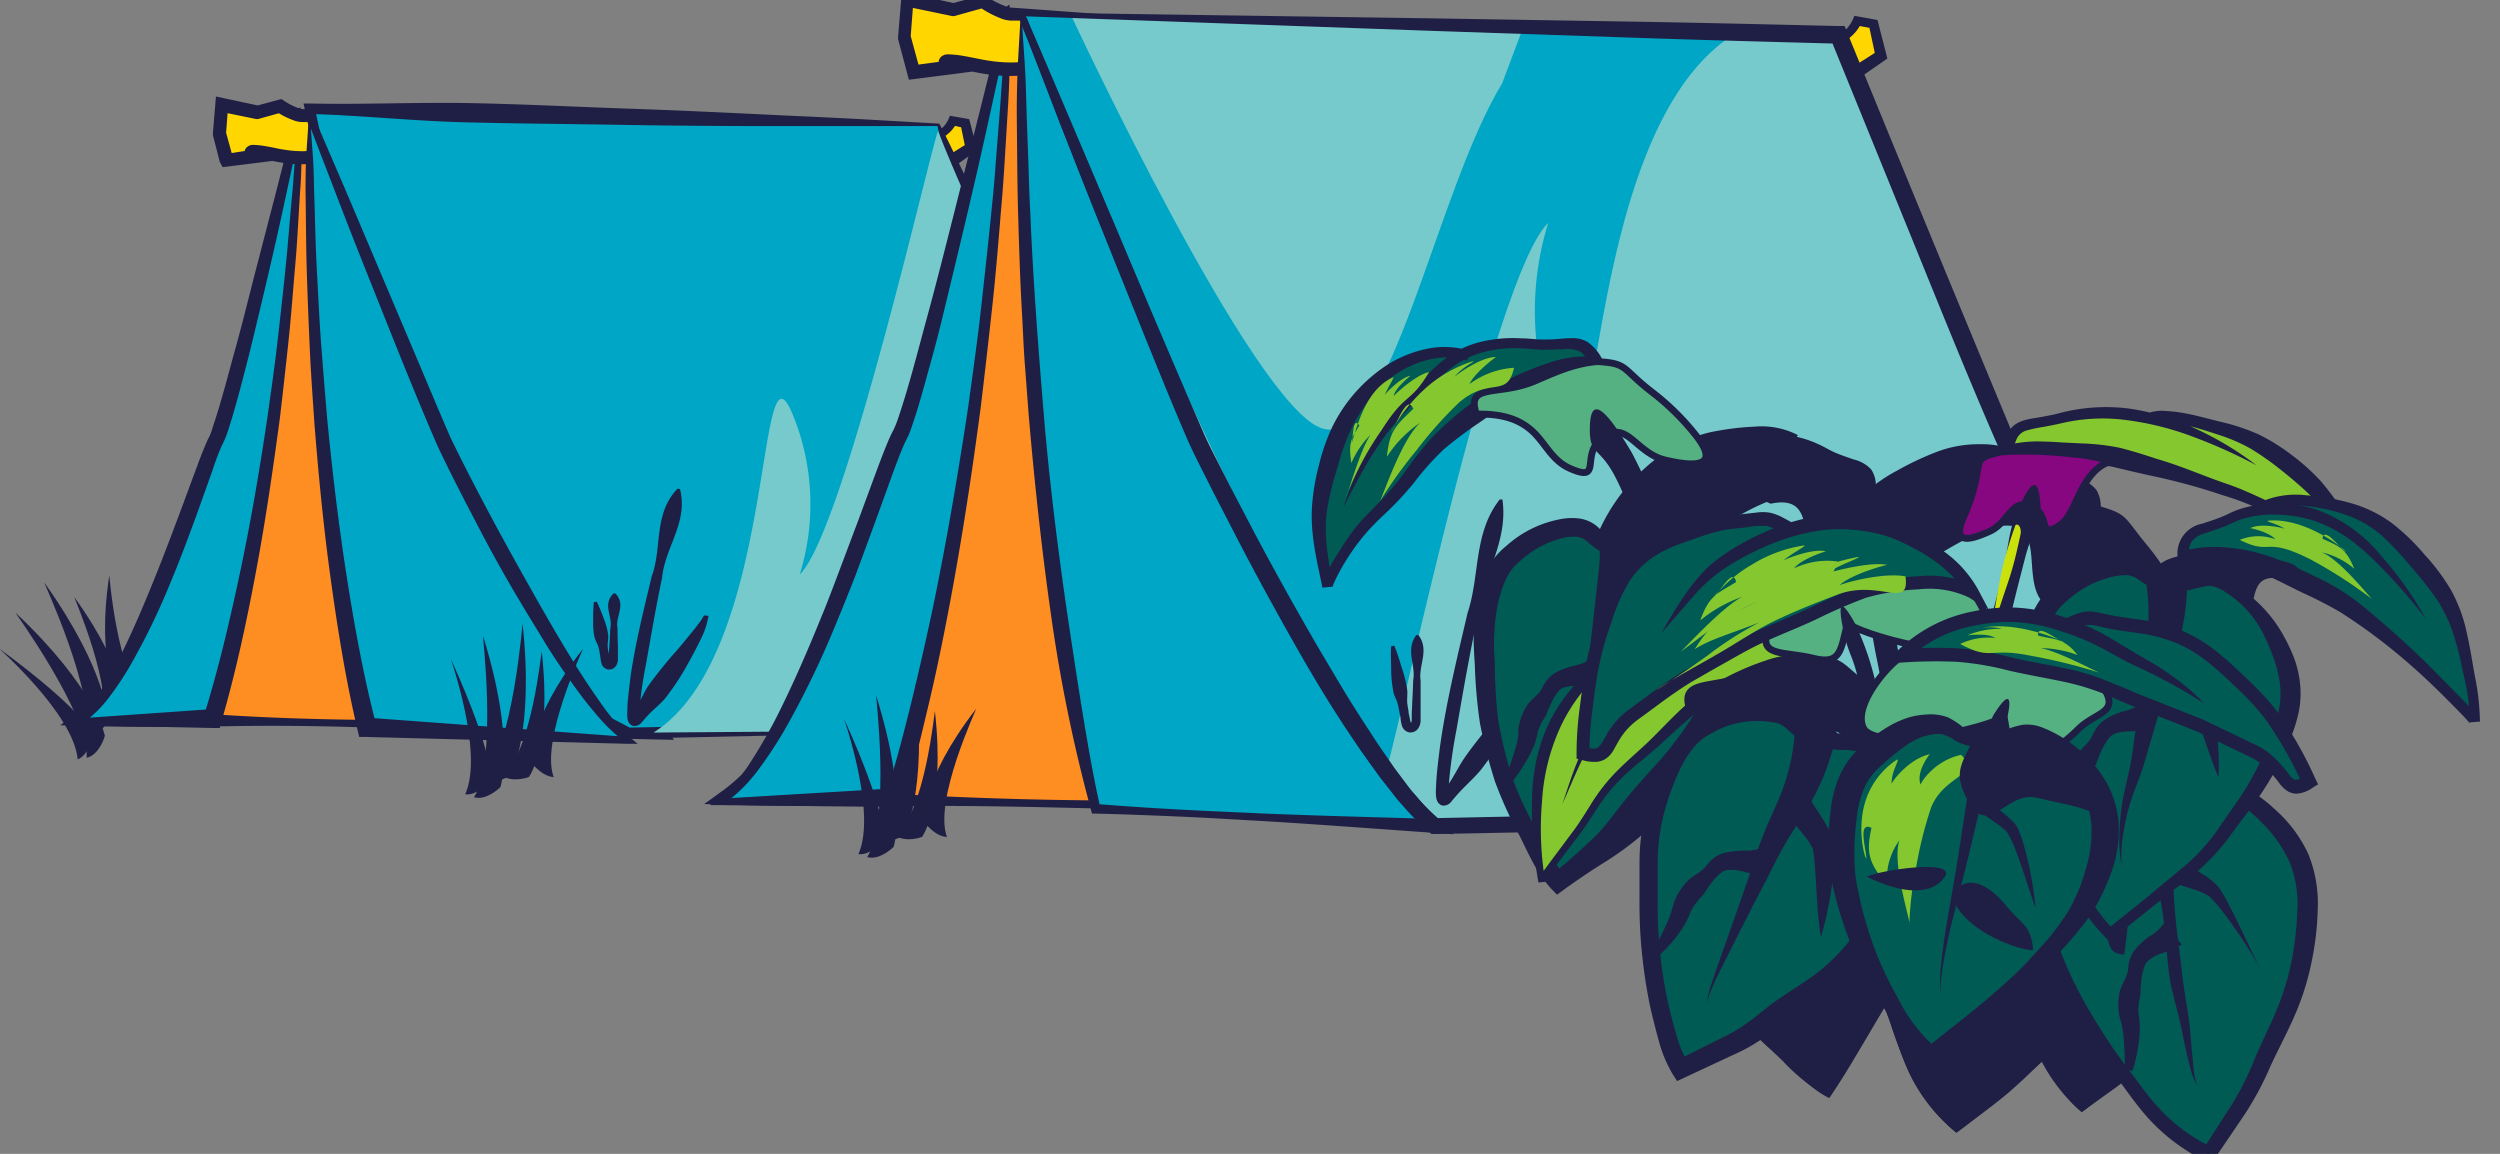 <svg id="Warstwa_1" data-name="Warstwa 1" xmlns="http://www.w3.org/2000/svg" viewBox="0 0 364 168"><rect x="0" y="0" width="364" height="168" fill="#808080" stroke="none"/><defs><style>.cls-1{fill:#1f1f45;}.cls-2{fill:#fe8d22;}.cls-3{fill:#00a6c5;}.cls-4{fill:#ffd600;}.cls-5{fill:#76cacb;}.cls-6{fill:none;stroke:#1f1f45;stroke-miterlimit:10;stroke-width:1px;}.cls-7{fill:#015b55;}.cls-8{fill:#55b182;}.cls-9{fill:#85c72f;}.cls-10{fill:#86077f;}.cls-11{fill:#cae10c;}.cls-12{fill:#fff;}</style></defs><title>Obszar roboczy 1</title><path class="cls-1" d="M15.72,105S15.83,98,6.45,84.82c-.26-.39,7.61,16.34,6,22.59C14.41,107.41,15.72,105,15.72,105Z"/><path class="cls-1" d="M15.27,107.15s-1.3-6.92-13-17.93c-.33-.33,10.6,14.53,10.35,21.12C14.51,109.89,15.27,107.15,15.27,107.15Z"/><path class="cls-1" d="M13.48,107s-.83-3.18-13.62-12.59c-.37-.28,10.89,9.51,11.45,16.16C13.08,109.86,13.48,107,13.48,107Z"/><path class="cls-1" d="M18.16,103.85s.79-5.58-7.33-16.9c-.23-.33,6,13.72,3.83,18.66C16.61,105.74,18.16,103.85,18.16,103.85Z"/><path class="cls-1" d="M17.32,101.77s-3.38-4.79-1.41-18c0-.39,1.07,14.67,5.43,18.35C19.63,102.92,17.32,101.77,17.32,101.77Z"/><path class="cls-2" d="M42.94,19.37s-5.7,44.08-7.86,47.9-13.86,31-22.74,37.19l83.28,1.78Z"/><path class="cls-1" d="M43,19.86a.37.37,0,0,0,.33-.18.37.37,0,0,0,0-.11v0l0,.18,0,.36-.08.72-.17,1.44-.34,2.87-.71,5.74L40.58,42.39c-.51,3.82-1.08,7.64-1.68,11.45s-1.21,7.62-2.11,11.45c-.13.49-.23,1-.41,1.47l-.12.38-.18.43-.1.21-.08.15-.16.3c-.42.83-.83,1.7-1.24,2.57L32,76C30.32,79.5,28.59,83,26.75,86.37s-3.77,6.78-5.92,10a58.84,58.84,0,0,1-3.47,4.77A24.16,24.16,0,0,1,13,105.45l-.66-2.18q5.21.08,10.41.31l10.4.55c6.93.43,13.87.63,20.81.69,13.88.14,27.78-.26,41.66,0L94.44,107,81.56,85.48C77.29,78.3,73,71.18,68.81,63.9L56,42Zm-.21-1L56.18,40.16,69.75,61.72c4.57,7.2,9.07,14.55,13.59,21.85l13.46,22,1.32,2.15-2.53-.05c-13.88-.29-27.75-1.27-41.62-1.73-6.94-.24-13.88-.33-20.83-.2l-10.42.1q-5.21,0-10.41-.14l-3.55-.1,2.88-2.08a22,22,0,0,0,3.89-3.81,56.54,56.54,0,0,0,3.35-4.56c2.11-3.16,4-6.47,5.87-9.83S28.34,78.51,30,75.06l2.55-5.18c.43-.87.85-1.73,1.32-2.61l.18-.34.09-.17,0-.12.11-.23.11-.31c.15-.4.26-.87.39-1.31.92-3.66,1.58-7.47,2.25-11.25S38.34,46,39,42.15l1.78-11.42L41.59,25,42,22.17l.21-1.43.11-.71.05-.36,0-.18v0a.78.78,0,0,1,.05-.2A.71.71,0,0,1,42.84,18.89Z"/><path class="cls-3" d="M43.71,16.17S33.65,60.14,31.49,64,20.28,98.86,11.4,105.09l19.52-.48S41.38,72.27,43.71,16.17Z"/><path class="cls-1" d="M43.65,16.66a.41.41,0,0,0,.46-.13c.1-.18,0-.1.05-.07l0,.18-.07.37-.15.73-.3,1.46L43,22.13,41.74,28q-1.25,5.84-2.61,11.66T36.36,51.26c-1,3.88-1.94,7.71-3.21,11.6a12,12,0,0,1-.62,1.55c-.21.42-.38.79-.57,1.26-.36.89-.71,1.82-1,2.75l-2,5.61c-1.35,3.75-2.75,7.5-4.3,11.19a99.76,99.76,0,0,1-5.23,10.85,44.1,44.1,0,0,1-3.29,5.11,18.21,18.21,0,0,1-4.38,4.33h0l-.3-.91,19.5-1.36h0l-1.28,1c2.19-7,3.88-14.3,5.41-21.56s2.76-14.62,3.86-22c.51-3.69,1.05-7.37,1.47-11.08s.84-7.4,1.21-11.11.63-7.43,1-11.14c.15-1.87.23-3.5.46-5.24S43.47,18.53,43.65,16.66Zm.13-1c0,1.85.07,3.75.1,5.77s0,4.09-.15,5.94c-.25,3.73-.41,7.46-.74,11.19S42.4,46,42,49.74s-.81,7.43-1.25,11.15c-1,7.42-2.07,14.82-3.45,22.19s-2.93,14.67-5.06,22L32,106l-1,0h0l-19.54-.41-1.52,0,1.22-.88h0a19.27,19.27,0,0,0,3.67-4.41c1-1.65,2-3.36,2.86-5.12,1.74-3.52,3.28-7.17,4.76-10.83s2.87-7.38,4.26-11.1l2.07-5.6c.35-.94.71-1.87,1.11-2.82.18-.46.44-1,.68-1.45A10.64,10.64,0,0,0,31,62.11c1.25-3.67,2.22-7.57,3.28-11.38s2-7.69,3-11.54l3-11.57,1.47-5.79.74-2.89.37-1.45.19-.72.09-.36,0-.18a.82.82,0,0,1,.09-.25A.66.66,0,0,1,43.78,15.67Z"/><path class="cls-4" d="M129.39,22.84s-84.32-6-85.47-6a8.93,8.93,0,0,1-3.18-1.37l-3.24.89-5.25-1.1-.34,4.19,1,3.9,4.15-.54s-2.49-1.35,2.76-.25S47,22.38,47,22.38l4.15-.54,78.63,4.24,5.06-.52,3.26-1.85,3.27-2.18L140.54,18l-1.83-.37a4.87,4.87,0,0,1-2.12,2.21c-1.63.93-3,1.54-3,1.54S129.89,21.24,129.39,22.84Z"/><path class="cls-1" d="M129.66,23l-.14,0c-.46.06-1.12.1-1.53.11l-1.4.05c-.93,0-1.87.05-2.8,0-1.86,0-3.72,0-5.58,0-3.72-.1-7.43-.25-11.14-.54S99.67,21.85,96,21.42s-7.4-.67-11.11-.94c-7.41-.54-14.82-1.07-22.24-1.54L51.5,18.21l-5.56-.36-1.37-.08-.68,0a3.82,3.82,0,0,1-.92-.17,12,12,0,0,1-2.73-1.34l.76.12-3.23.9-.22.06-.23,0-5.26-1.08,1.16-.87-.32,4.19,0-.33,1.07,3.9-1.1-.73L37,21.77l-.35,1.9a4.18,4.18,0,0,1-.41-.26L36,23.23a1.55,1.55,0,0,1-.31-.38,1.09,1.09,0,0,1-.1-.23,1.36,1.36,0,0,1,0-.15,1.25,1.25,0,0,1,0-.23,1.12,1.12,0,0,1,.39-.84,1.31,1.31,0,0,1,.64-.29,2.72,2.72,0,0,1,.57,0,11.73,11.73,0,0,1,1.57.19c.49.08,1,.18,1.45.28s.9.18,1.35.24a15.43,15.43,0,0,0,2.69.19,8.16,8.16,0,0,0,1.28-.12,4.85,4.85,0,0,0,.59-.14,3.54,3.54,0,0,0,.41-.15l.42-.16L51,20.87h.18L70.85,22c6.56.29,13.1.77,19.67.82,3.28.06,6.57.08,9.85.21s6.55.35,9.83.52c6.55.41,13.09.93,19.64,1.41h-.18l5.08-.39-.39.13,3.31-1.77-.05,0,3.32-2.09-.34.85-.74-3.59.55.54-1.82-.42.75-.41a4.9,4.9,0,0,1-1.12,1.52,6.38,6.38,0,0,1-1.46,1c-1,.51-2,1-3,1.4l-.1,0h-.1a9.43,9.43,0,0,0-2.21.16,3.83,3.83,0,0,0-1,.34,1.71,1.71,0,0,0-.39.28,1.15,1.15,0,0,0-.14.17l-.06.1A1.06,1.06,0,0,1,129.66,23Zm-.22-.28-.23-.14a.08.08,0,0,0-.06,0l.08-.15a1.83,1.83,0,0,1,.21-.29,2.4,2.4,0,0,1,.53-.43,4.56,4.56,0,0,1,1.18-.48,10.24,10.24,0,0,1,2.43-.33l-.2,0c1-.46,1.9-1,2.81-1.53a5.17,5.17,0,0,0,1.15-.9,3.9,3.9,0,0,0,.76-1.11l.2-.51.55.1,1.84.32.43.08.12.46.92,3.55.13.52-.47.33-3.21,2.26h0l0,0-3.21,1.94-.16.1-.23,0-5.05.64h-.18c-6.56-.22-13.12-.41-19.68-.71-3.28-.18-6.55-.31-9.83-.54s-6.54-.56-9.81-.85c-6.54-.65-13.09-.89-19.64-1.3l-19.66-1h.18l-4.14.55.42-.16a3.93,3.93,0,0,1-.92.4,6.76,6.76,0,0,1-.81.2,10.1,10.1,0,0,1-1.58.17,17.39,17.39,0,0,1-3-.19c-.5-.07-1-.16-1.48-.25l-1.38-.26a10.14,10.14,0,0,0-1.28-.15h-.15a.63.63,0,0,0,.31-.17.89.89,0,0,0,.21-.27,1,1,0,0,0,.1-.41.82.82,0,0,0,0-.19.73.73,0,0,0,0-.11,1,1,0,0,0-.07-.15c-.14-.2-.07-.08,0-.07l.19.12,2.69,1.52-3,.38-4.15.52-.87.11L32,23.58l-1-3.9,0-.17v-.17l.35-4.19.09-1.1,1.07.23,5.25,1.12h-.44l3.24-.87.4-.11.36.23a10.36,10.36,0,0,0,2.24,1.14,2.19,2.19,0,0,0,.44.09l.71,0,1.41.1,5.56.41,11.12.83c7.41.57,14.82,1.08,22.24,1.6,3.71.26,7.41.55,11.13.63s7.44.13,11.15.36,7.41.61,11.1,1c1.85.23,3.69.47,5.53.75.92.13,1.84.3,2.76.44l1.38.25a10,10,0,0,1,1.25.31Z"/><path class="cls-3" d="M136.63,18.15s18.16,44.68,20.12,48.6S169,98.38,177.59,105l-86.12,1.7L61.56,91.47,45.1,15.85Z"/><path class="cls-1" d="M136.75,18c.34.56.52,1,.76,1.45l.67,1.35,1.32,2.72q1.31,2.72,2.57,5.47,2.53,5.48,4.93,11c3.2,7.37,6.29,14.8,9.35,22.22L157.51,65l.58,1.33c.22.49.44,1,.62,1.44l2.27,5.6c1.51,3.72,3,7.42,4.67,11.07A119.13,119.13,0,0,0,171,95.11c.48.87,1,1.72,1.53,2.56l.79,1.26.86,1.21a21.53,21.53,0,0,0,3.87,4.33l1.53,1.31-2,0c-3.59.07-7.17.27-10.76.41s-7.18.19-10.76.24l-21.53.34-21.53.32-21.53.45h-.2l-.18-.09c-5-2.5-10-5-15-7.51L61,92.52l-.48-.24-.13-.56c-1.47-6.28-2.87-12.58-4.27-18.87s-2.69-12.62-4-18.92l-3.77-19c-.61-3.17-1.28-6.32-1.95-9.48s-1.3-6.32-2-9.46l-.21-.92,1,0c7.65.17,15.38-.2,23.1-.06s15.36.54,23,.8,15.29.63,22.88,1q5.7.25,11.36.55Zm-.25.36-11.61,0q-5.8,0-11.53,0c-7.66,0-15.3-.05-22.88-.18S75.3,18,67.75,17.81s-15.06-1-22.67-1.22l.75-.9c.66,3.16,1.4,6.3,2.1,9.44s1.41,6.29,2.16,9.43L54.55,53.4C56,59.69,57.44,66,58.75,72.28s2.69,12.62,4,18.94l-.62-.8,14.85,7.84c4.94,2.63,9.93,5.18,14.89,7.77l-.38-.09,21.53-.41,21.53-.53L156,104.5c3.59-.1,7.18-.17,10.77-.19s7.18.06,10.77,0l-.45,1.35a39.9,39.9,0,0,1-7.6-9.66c-2.09-3.48-4-7.07-5.79-10.68s-3.5-7.28-5.13-11l-2.44-5.5c-.2-.46-.41-.88-.62-1.3l-.68-1.41-1.23-2.78C150.42,56,147.41,48.5,144.5,41q-2.17-5.63-4.21-11.31c-.68-1.89-1.35-3.79-2-5.7l-1-2.87-.46-1.44A9.52,9.52,0,0,1,136.5,18.33Z"/><path class="cls-3" d="M45.07,16.85S63.23,61.53,65.2,65.45s17.7,35.63,26.25,42.3l-38.06-1.93S44.58,73,45.07,16.85Z"/><path class="cls-1" d="M45,16.36a1.64,1.64,0,0,1,.63.53,4,4,0,0,1,.24.5l.32.74.64,1.47,1.27,2.94,2.53,5.89,5,11.8,5,11.8c1.67,3.93,3.31,7.89,5,11.77,3.7,7.58,7.81,15.14,12,22.55,2.09,3.71,4.22,7.39,6.48,11,1.13,1.79,2.32,3.55,3.54,5.27a31.4,31.4,0,0,0,4.08,4.75h0l1.11.93-1.44,0-38.1-1h-1l-.24-1C50.3,98.79,49.13,91.43,48.11,84s-1.74-14.87-2.33-22.33c-.25-3.73-.53-7.46-.69-11.2s-.32-7.47-.43-11.21-.11-7.47-.17-11.21c0-1.86,0-3.95.13-5.92S44.9,18.22,45,16.36Zm.19,1c.09,1.87.25,3.69.37,5.42s.13,3.4.18,5.27c.14,3.73.18,7.45.39,11.17s.36,7.44.65,11.16.58,7.43.91,11.14c.73,7.41,1.61,14.81,2.75,22.16s2.48,14.7,4.32,21.81l-1.27-1h0l38,2.81-.33.89h0a27.78,27.78,0,0,1-4.68-4.58c-1.41-1.65-2.67-3.4-3.91-5.16S80.11,94.85,79,93s-2.25-3.66-3.34-5.51Q72.38,82,69.41,76.25c-2-3.82-3.94-7.56-5.8-11.53C60.2,56.84,57.07,48.9,53.9,40.95,52.32,37,50.74,33,49.21,29l-2.31-6-1.15-3-.57-1.5-.28-.75c0-.11-.14-.3-.06-.24A.33.33,0,0,0,45.17,17.34Z"/><path class="cls-1" d="M99,71.19c1.25,4.86-2.19,8.5-2.6,12.92C95.49,88.4,94.78,92.73,94,97a58,58,0,0,0-.9,6.4,5.35,5.35,0,0,0,0,.69.66.66,0,0,0,0,.09s0,0-.07-.13a.79.79,0,0,0-.39-.28.76.76,0,0,0-.36,0,.62.62,0,0,0-.22.06.6.6,0,0,0-.16.1,12.21,12.21,0,0,0,.94-1.29c.58-.93,1-2,1.62-2.88a63.28,63.28,0,0,1,4.12-5.1c.72-.83,1.4-1.68,2.09-2.52.34-.42.69-.85,1-1.28a8,8,0,0,0,.84-1.27l.65.09A12.14,12.14,0,0,1,102.07,93c-.49,1-1,2-1.56,3a38,38,0,0,1-3.6,5.6c-.7.86-1.6,1.56-2.39,2.36-.39.4-.75.83-1.13,1.27a1.47,1.47,0,0,1-.47.36,1.31,1.31,0,0,1-.32.09,1.14,1.14,0,0,1-.46,0,1.09,1.09,0,0,1-.54-.41,1.38,1.38,0,0,1-.21-.51,2.7,2.7,0,0,1-.05-.31,7,7,0,0,1,0-1c0-1.17.16-2.27.28-3.38s.27-2.21.46-3.3c.73-4.37,1.81-8.65,2.83-12.93,1.53-4.15.2-9,3.73-12.68Z"/><path class="cls-1" d="M89.6,86.4c1.62,1.7-.05,3.38.31,5.07q0,1.27.06,2.54l0,1.27v.63a1.72,1.72,0,0,1-.26,1,1.2,1.2,0,0,1-1.21.56,1.23,1.23,0,0,1-.92-.85,4.93,4.93,0,0,1-.14-.74l-.1-.63A8.92,8.92,0,0,0,87.08,94a9.92,9.92,0,0,1-.52-1.2,10.62,10.62,0,0,1-.19-2.54,24.06,24.06,0,0,1,.09-2.59l.43-.07a24.06,24.06,0,0,1,1,2.41,10.62,10.62,0,0,1,.67,2.46,9.93,9.93,0,0,1-.09,1.3A8.92,8.92,0,0,0,88.57,95l.12.62a3.37,3.37,0,0,0,.12.5c0,.07.06,0-.06,0s-.16.05-.15,0a.71.71,0,0,0,0-.26l0-.63L88.73,94q.08-1.26.13-2.53c.41-1.69-1.21-3.38.46-5.06Z"/><path class="cls-5" d="M136.6,19.15c-.35-.88-13.53,58.09-20.16,64.5a34.43,34.43,0,0,0-1.13-23.57c-5.3-12.25-2.18,35.26-20.16,46.58l82.42-.61S145.38,41.45,136.6,19.15Z"/><path class="cls-2" d="M145.94,5.37s-7.41,57.3-10.22,62.27-18,40.25-29.57,48.35l108.26,2.31Z"/><path class="cls-1" d="M146,5.86a.46.46,0,0,0,.34-.23.79.79,0,1,1,0-.13v.18l0,.23-.06.47-.11.93L146,9.17l-.46,3.73-.94,7.46-2,14.91c-.67,5-1.43,9.92-2.21,14.88S138.82,60,137.65,65c-.16.62-.32,1.24-.52,1.88a9.55,9.55,0,0,1-.83,1.86c-.55,1.09-1.09,2.22-1.63,3.35l-3.24,6.79c-2.2,4.51-4.45,9-6.84,13.43s-4.9,8.8-7.69,13a76.13,76.13,0,0,1-4.49,6.16,31.09,31.09,0,0,1-5.57,5.48l-.66-2.18q6.77.11,13.53.37l13.53.61c9,.46,18,.74,27.06.79s18,.11,27.08.12,18.05,0,27.07.22l-1.21,2.1L196.4,91c-5.58-9.35-11.17-18.65-16.7-28.1L163,34.54Zm-.21-1,34.81,55.86c5.88,9.37,11.71,18.89,17.54,28.36l17.41,28.47,1.31,2.15-2.52-.05c-9-.19-18-.55-27.06-.93s-18-.8-27.06-1-18-.44-27.07-.36l-13.54,0q-6.77,0-13.53-.2l-3.55-.09,2.88-2.08a28.92,28.92,0,0,0,5.12-5,73.86,73.86,0,0,0,4.38-6c2.75-4.12,5.25-8.44,7.64-12.81s4.65-8.83,6.85-13.32l3.31-6.74c.55-1.13,1.11-2.25,1.7-3.39a7.32,7.32,0,0,0,.72-1.55c.19-.55.35-1.14.5-1.74,1.19-4.78,2-9.74,2.9-14.66S140.21,40,141,35l2.28-14.85,1.1-7.43L144.92,9l.27-1.86.13-.93.07-.46,0-.23,0-.12V5.36s0,0,.05-.19A.56.56,0,0,1,145.84,4.88Z"/><path class="cls-3" d="M146.94,1.2s-13.08,57.16-15.89,62.13-14.57,45.37-26.11,53.47l25.38-.62S143.91,74.14,146.94,1.2Z"/><path class="cls-1" d="M146.87,1.69a.39.39,0,0,0,.46-.1c.1-.17,0-.08,0,0l0,.24-.1.48-.2.95-.4,1.9-.81,3.8-1.66,7.58q-1.66,7.59-3.45,15.14t-3.63,15.11q-.93,3.77-2,7.53c-.69,2.51-1.37,5-2.23,7.52-.1.31-.22.63-.35,1a9.45,9.45,0,0,1-.44,1c-.28.53-.52,1.07-.76,1.66-.48,1.17-.93,2.38-1.37,3.58l-2.64,7.29-2.69,7.3q-1.41,3.63-2.91,7.23A132.68,132.68,0,0,1,115,104.92a59.41,59.41,0,0,1-4.21,6.64,23.14,23.14,0,0,1-5.59,5.64h0l-.3-.91,25.36-1.51h0l-1.28,1c1.43-4.54,2.67-9.25,3.81-13.93S135,92.4,136,87.66c1.94-9.48,3.55-19,5-28.62.65-4.8,1.34-9.59,1.87-14.41s1.07-9.63,1.54-14.45c.26-2.41.45-4.83.63-7.24l.57-7.25c.19-2.43.29-4.62.55-6.91S146.66,4.13,146.87,1.69Zm.13-1c0,2.41,0,4.87,0,7.45s-.09,5.21-.25,7.62L146.31,23c-.15,2.42-.31,4.85-.53,7.27-.4,4.84-.79,9.68-1.32,14.51s-1.08,9.66-1.66,14.48c-1.27,9.64-2.74,19.25-4.54,28.81-.91,4.78-1.87,9.55-3,14.3s-2.24,9.46-3.66,14.2l-.28.93-1,0h0l-25.4-.27-1.59,0,1.29-.89h0a24.06,24.06,0,0,0,4.88-5.72,75.6,75.6,0,0,0,3.79-6.65c2.29-4.59,4.34-9.31,6.27-14.08,1-2.39,1.89-4.8,2.8-7.21l2.73-7.25,2.69-7.29c.46-1.22.92-2.43,1.43-3.66.25-.6.54-1.25.87-1.86a14,14,0,0,0,.66-1.63c1.63-4.8,2.89-9.86,4.25-14.83s2.62-10,3.89-15l3.79-15.05,1.88-7.53.94-3.76L146,3l.24-.94.12-.47.06-.24a1,1,0,0,1,.1-.28A.72.72,0,0,1,147,.7Z"/><path class="cls-4" d="M258.32,9.88S148.71,2.08,147.22,2,143.08.26,143.08.26l-4.21,1.15L132,0l-.44,5.44L133,10.5l5.39-.7S135.13,8,142,9.47s9.26-.19,9.26-.19l5.39-.7,102.21,5.51,6.58-.67L269.64,11l4.25-2.83-1.08-4.64-2.38-.48a6.34,6.34,0,0,1-2.76,2.87c-2.12,1.21-3.93,2-3.93,2S259,7.8,258.32,9.88Z"/><path class="cls-1" d="M258.58,10h-.14c-.6.05-1.39.08-2,.08h-1.82c-1.21,0-2.42,0-3.63,0-2.42,0-4.84-.09-7.25-.16-4.83-.18-9.66-.41-14.47-.78s-9.62-1-14.42-1.45-9.63-.83-14.44-1.18l-28.91-2-14.46-1-7.23-.47L148.06,3,147.18,3a4.71,4.71,0,0,1-1.13-.2A15.29,15.29,0,0,1,142.57,1l.76.12-4.2,1.17-.22.06-.23,0L131.85.93,133,.06l-.42,5.45,0-.33,1.38,5.07-1.1-.73,5.39-.72-.35,1.9a5.16,5.16,0,0,1-.51-.32,3.06,3.06,0,0,1-.27-.22,1.72,1.72,0,0,1-.35-.42,1.13,1.13,0,0,1-.11-.24,1.47,1.47,0,0,1,0-.16,1.32,1.32,0,0,1,0-.24,1.14,1.14,0,0,1,.4-.86,1.41,1.41,0,0,1,.69-.31,3.26,3.26,0,0,1,.68,0,15.05,15.05,0,0,1,2,.24c.63.11,1.26.24,1.87.36s1.19.24,1.78.32a20.35,20.35,0,0,0,3.55.24,10.87,10.87,0,0,0,1.71-.17,6.54,6.54,0,0,0,.8-.19,4.13,4.13,0,0,0,.61-.23l.24-.13.18,0,5.39-.69h.18L182.2,9c8.52.42,17,.94,25.57,1.14,4.27.11,8.53.18,12.79.38s8.52.45,12.78.66c8.51.51,17,1.14,25.53,1.73h-.18l6.59-.55-.39.13,4.29-2.33-.05,0,4.3-2.75-.34.85-1-4.66.55.54L270.3,3.7l.75-.41a6.24,6.24,0,0,1-1.4,1.91,8.12,8.12,0,0,1-1.85,1.3c-1.26.67-2.54,1.28-3.86,1.84l-.1,0h-.1a12.37,12.37,0,0,0-2.91.23,5.06,5.06,0,0,0-1.33.46,2.31,2.31,0,0,0-.53.38,1.59,1.59,0,0,0-.19.24l-.08.14A1.4,1.4,0,0,1,258.58,10Zm-.37-.33-.07-.1,0-.05.1-.19a2.27,2.27,0,0,1,.27-.36,3,3,0,0,1,.67-.54,5.8,5.8,0,0,1,1.51-.61,13.19,13.19,0,0,1,3.12-.4l-.2,0c1.25-.6,2.48-1.27,3.68-2a6.92,6.92,0,0,0,1.54-1.19,5.25,5.25,0,0,0,1-1.51L270,2.3l.54.1,2.38.43.44.08.12.46L274.67,8l.13.52-.47.33-4.19,2.91h0l0,0-4.19,2.49-.16.1-.23,0-6.57.8h-.18c-8.52-.33-17.05-.62-25.57-1-4.26-.24-8.52-.41-12.78-.71s-8.51-.65-12.76-1c-8.5-.72-17-1.12-25.54-1.62L156.55,9.55h.18l-5.39.72.42-.16a4.87,4.87,0,0,1-1.12.48,8.52,8.52,0,0,1-1,.25,12.84,12.84,0,0,1-2,.21,22.32,22.32,0,0,1-3.9-.24c-.64-.08-1.27-.21-1.9-.33s-1.2-.24-1.8-.34a13.47,13.47,0,0,0-1.71-.2h-.26s0,0,.26-.15a.86.86,0,0,0,.2-.26.93.93,0,0,0,.1-.4.76.76,0,0,0,0-.18.64.64,0,0,0,0-.1,1.06,1.06,0,0,0-.06-.13c-.12-.17,0,0,.05,0l.28.18,2.69,1.52-3,.39-5.39.69-.87.11-.22-.84-1.35-5.07,0-.17V5.35l.45-5.44.09-1.1,1.07.23L139.07.49h-.44l4.21-1.14.4-.11.36.23a13.7,13.7,0,0,0,3,1.51,3,3,0,0,0,.65.13l.92.06,1.82.13,7.23.53,14.45,1.07L200.56,5c4.82.34,9.63.7,14.47.87s9.66.3,14.48.6,9.63.77,14.44,1.27c2.4.27,4.8.54,7.2.87,1.2.15,2.4.34,3.6.52l1.8.27c.65.09,1.06.2,1.66.34Z"/><path class="cls-5" d="M148.7,2.08s23.61,58.09,26.16,63.19,23,46.31,34.13,55l112-2.21c-11.11-8.67-24.53-44.69-27.09-49.78S267.69,5.08,267.69,5.08Z"/><path class="cls-3" d="M148.7,2.08c-.64,73,10.82,115.67,10.82,115.67l49.47,2.5c-11.12-8.67-31.57-49.89-34.13-55S148.7,2.08,148.7,2.08Z"/><path class="cls-3" d="M201.64,112.46c.67,1,15.45-72,23.78-80A43.26,43.26,0,0,0,226.84,62c6.66,15.39,3.05-42.78,25.63-57L148.68,2.2S181.94,83.57,201.64,112.46Z"/><path class="cls-5" d="M218.71,12.14c-9.75,16-16.23,53.26-26.19,50.24S155.95,2.24,155.95,2.24l66.11,1Z"/><path class="cls-1" d="M149.11,2.37c.13.08.24.09.28.13s.1.21.17.36l.4,1,.8,1.92,1.61,3.84,3.22,7.69,6.46,15.37c4.32,10.23,8.55,20.53,13,30.68.55,1.22,1.18,2.46,1.82,3.69l1.9,3.7,3.88,7.36q3.9,7.35,8,14.56c2.76,4.8,5.62,9.55,8.7,14.13.75,1.16,1.55,2.28,2.35,3.4l1.2,1.68,1.26,1.62c.43.53.83,1.09,1.27,1.6l1.35,1.51a31.07,31.07,0,0,0,2.86,2.76l-.75-.25,14-.29,14-.19c9.33-.11,18.66-.1,28-.16s18.66-.2,28-.34l28-.73-.4,1.22a32.55,32.55,0,0,1-5.46-5.86l-1.19-1.59-1.09-1.65-1.09-1.65-1-1.69c-2.72-4.51-5.15-9.17-7.46-13.89s-4.47-9.49-6.55-14.3l-3.09-7.19c-.26-.6-.53-1.16-.79-1.73l-.85-1.82-1.58-3.61c-4.17-9.61-8.06-19.31-12-29L266.5,5.56l1.16.8c-9.83-.27-19.64-.52-29.47-.86l-29.53-1Zm-.82-.57,59.44.86,30,.49c10,.16,20,.41,30,.64l.84,0,.32.78q11.85,29,23.91,58l1.53,3.59.79,1.74c.28.62.58,1.24.82,1.85L299,77c2,4.82,4,9.62,6.18,14.36s4.46,9.41,7,13.91l1,1.69,1,1.64,1,1.64,1.12,1.57a31.25,31.25,0,0,0,5,5.72l1.33,1.19-1.74,0-28,.38c-9.33.23-18.66.4-28,.76s-18.65.69-28,.95l-14,.36-14,.26h-.48l-.27-.26a33.12,33.12,0,0,1-3.13-3l-1.42-1.6c-.46-.54-.87-1.11-1.31-1.66l-1.3-1.67-1.22-1.72c-.81-1.15-1.63-2.29-2.38-3.46-3.11-4.66-6-9.45-8.73-14.29-5.53-9.7-10.7-19.5-15.53-29.62-4.37-10.26-8.52-20.56-12.67-30.87l-6.17-15.49L151.31,10l-1.54-3.88L149,4.21l-.38-1c-.06-.17-.12-.28-.22-.6A3.15,3.15,0,0,1,148.29,1.8Z"/><path class="cls-1" d="M148.8,2.57c.09,2.46.29,4.87.43,7.15s.17,4.47.25,6.91l.26,7.26c.08,2.42.14,4.84.28,7.26.4,9.68,1.14,19.34,1.94,29s2,19.27,3.38,28.84c.72,4.78,1.43,9.57,2.21,14.34s1.59,9.56,2.65,14.25l-.64-.52c4.12.32,8.24.6,12.36.82s8.25.39,12.37.58c8.25.34,16.51.53,24.76.79l-.68,1.81a33.19,33.19,0,0,1-3.18-2.95l-1.46-1.57c-.48-.53-.9-1.09-1.35-1.63l-1.34-1.64c-.43-.56-.84-1.13-1.25-1.69-.83-1.14-1.66-2.27-2.43-3.44-3.17-4.62-6.06-9.41-8.81-14.26s-5.43-9.74-8-14.67l-3.83-7.42-1.88-3.73c-.63-1.24-1.24-2.48-1.84-3.81-2.23-5.13-4.3-10.28-6.39-15.43l-6.21-15.48c-2.08-5.16-4.1-10.33-6.12-15.51l-3-7.77-1.5-3.89L149,4.22l-.37-1c0-.15-.17-.38-.1-.35A.45.45,0,0,0,148.8,2.57Zm-.19-1a2.22,2.22,0,0,1,.68.64,5.55,5.55,0,0,1,.29.61l.41,1,.83,1.91,1.64,3.83,3.27,7.67,6.52,15.35c4.31,10.24,8.66,20.49,13.07,30.64.54,1.21,1.17,2.45,1.8,3.69L179,70.6,182.87,78q3.91,7.34,8.06,14.54c1.38,2.4,2.81,4.77,4.22,7.15s2.9,4.7,4.41,7c.73,1.17,1.52,2.29,2.3,3.43l1.17,1.7,1.23,1.64c.41.54.81,1.11,1.24,1.63l1.32,1.54a31.29,31.29,0,0,0,2.81,2.84l2,2-2.67-.19c-8.24-.58-16.47-1.21-24.71-1.71-4.12-.23-8.24-.49-12.37-.67s-8.25-.34-12.38-.44H159l-.14-.51A230.89,230.89,0,0,1,153,89.33c-1.37-9.63-2.4-19.31-3.23-29l-.55-7.27c-.19-2.42-.27-4.85-.41-7.28-.28-4.85-.43-9.71-.57-14.57s-.14-9.72-.2-14.57c0-2.41.05-5.11.18-7.65S148.53,4,148.61,1.59Z"/><path class="cls-1" d="M218.75,72.72c.9,6.13-2.84,11.05-3.54,16.76-1.21,5.57-2.18,11.2-3.15,16.8a74.19,74.19,0,0,0-1.15,8.36,7.13,7.13,0,0,0,0,.94,1.24,1.24,0,0,0,0,.15s0,.06,0-.07a.76.76,0,0,0-.37-.26.71.71,0,0,0-.35,0,.55.55,0,0,0-.21.06c-.15.08-.14.09-.12.06a17.34,17.34,0,0,0,1.26-1.67c.78-1.19,1.4-2.51,2.22-3.66,1.63-2.33,3.49-4.49,5.28-6.7.9-1.1,1.77-2.22,2.64-3.35.42-.56.87-1.12,1.25-1.7a10.23,10.23,0,0,0,.59-.86,5.22,5.22,0,0,0,.46-.86l.65.09a16,16,0,0,1-1.63,4.16c-.67,1.28-1.38,2.54-2.11,3.79a62,62,0,0,1-4.75,7.2c-.9,1.13-2,2.09-3,3.15-.5.53-1,1.09-1.44,1.65a1.63,1.63,0,0,1-.52.41,1.44,1.44,0,0,1-.33.1,1.21,1.21,0,0,1-.48,0,1.15,1.15,0,0,1-.57-.43,1.56,1.56,0,0,1-.24-.57,3.09,3.09,0,0,1-.06-.37,8.76,8.76,0,0,1,0-1.2c.05-1.5.21-2.93.38-4.37s.37-2.86.61-4.28c.95-5.67,2.31-11.24,3.61-16.81,1.82-5.44.82-11.61,4.68-16.52Z"/><path class="cls-1" d="M206.55,92.5c1.61,2.2-.06,4.4.29,6.59,0,1.1,0,2.2,0,3.3l0,1.65v.82a2.06,2.06,0,0,1-.31,1.13,1.36,1.36,0,0,1-1.37.64,1.41,1.41,0,0,1-1.05-1,6.47,6.47,0,0,1-.18-.92c0-.27-.08-.54-.13-.81-.12-.54-.18-1.08-.35-1.61s-.47-1-.58-1.57a18.57,18.57,0,0,1-.32-3.29c0-1.11-.09-2.21,0-3.33L203,94c.43,1,.75,2.1,1.08,3.16a18.57,18.57,0,0,1,.8,3.2c.07.55,0,1.12,0,1.67s.15,1.09.21,1.63c0,.27.1.54.15.81a5,5,0,0,0,.15.69c.06.13.12.14.07.11s0,0,0-.06a1,1,0,0,0,.09-.44l0-.82.07-1.64c.06-1.1.11-2.19.14-3.29.42-2.19-1.19-4.39.48-6.58Z"/><path class="cls-1" d="M74.32,112.91s3.49-6,1.77-22.1c0-.47-1.36,18-5.81,22.65C72,114.41,74.32,112.91,74.32,112.91Z"/><path class="cls-1" d="M72.86,114.6s2.25-6.67-2.53-22c-.13-.45,2.14,17.86-1.31,23.48C70.86,116.62,72.86,114.6,72.86,114.6Z"/><path class="cls-1" d="M71.37,113.6s.83-3.18-5.72-17.64c-.18-.43,4.85,13.62,2.08,19.69C69.62,115.89,71.37,113.6,71.37,113.6Z"/><path class="cls-1" d="M77,113.14s3.42-4.49,1.87-18.33c0-.4-1.44,14.92-5.78,18.15C74.72,114,77,113.14,77,113.14Z"/><path class="cls-1" d="M77.27,110.91s-.61-5.83,7.59-16.42c.23-.31-6.25,13.32-4.24,18.66C78.73,113,77.27,110.91,77.27,110.91Z"/><path class="cls-1" d="M131.57,121.63s3.49-6,1.77-22.1c0-.47-1.36,18-5.81,22.65C129.23,123.12,131.57,121.63,131.57,121.63Z"/><path class="cls-1" d="M130.11,123.31s2.25-6.67-2.53-22c-.13-.45,2.14,17.86-1.31,23.48C128.11,125.33,130.11,123.31,130.11,123.31Z"/><path class="cls-1" d="M128.62,122.31s.83-3.18-5.72-17.64c-.18-.43,4.85,13.62,2.08,19.69C126.88,124.61,128.62,122.31,128.62,122.31Z"/><path class="cls-1" d="M134.25,121.85s3.42-4.49,1.87-18.33c0-.4-1.44,14.92-5.78,18.15C132,122.74,134.25,121.85,134.25,121.85Z"/><path class="cls-1" d="M134.53,119.63s-.61-5.83,7.59-16.42c.23-.31-6.25,13.32-4.24,18.66C136,121.76,134.53,119.63,134.53,119.63Z"/><path class="cls-1" d="M302.41,119.64c2.13,1.25,5.13,3.26,6.68,6.75,1.12,2.54,1.25,5.66.34,9.47a26.2,26.2,0,0,1-3.61,8.94,57.24,57.24,0,0,1-6.3,7.39,89.62,89.62,0,0,1-6.95,6.79c-2.27,1.93-4.92,3.85-7.74,5.93a25.44,25.44,0,0,1-6.17-7.36c-1.47-2.58-2.38-5.78-3.51-8.91a57.9,57.9,0,0,1-2.58-9.17c-.61-3.35-1.26-6.62-1-9.52a13.06,13.06,0,0,1,3.95-8.58,16.73,16.73,0,0,1,8-4.28c5.23-1,4.15,1.61,8.73,1.83C297.52,119.18,296.91,116.41,302.41,119.64Z"/><path class="cls-1" d="M302.48,119.53a15.52,15.52,0,0,1,6.32,7,14.22,14.22,0,0,1,1,9.42c-.62,2.61-2.15,5.38-4.3,8.62a51.85,51.85,0,0,1-5.82,7.75c-2,2.1-4.54,4.12-7.27,6.43-2.27,1.93-4.72,4.11-7.54,6.18a25.54,25.54,0,0,1-6.17-7.38,59.4,59.4,0,0,1-3.56-8.89,58.3,58.3,0,0,1-2.71-9.15,35.56,35.56,0,0,1-.56-9.53c.34-3.6,1.6-6.57,3.77-8.53a17.08,17.08,0,0,1,7.88-4.45c5.23-1,4.16,1.95,8.75,2.11C297.56,119.28,297,116.29,302.48,119.53Z"/><path class="cls-1" d="M291.82,118.3a38.61,38.61,0,0,1-.86,9.41c-.55,2.89-1.21,6.14-1.88,9.38s-1,6.57-1.54,9.44c-.88,4.7-1.47,8.23-1.09,9.31"/><path class="cls-1" d="M291.05,127.42c.72,1.15,4.81,3.35,5.55,4.67s2,5.57,3.2,11.43"/><path class="cls-1" d="M321,116.31a16.55,16.55,0,0,1,6,7.45c1.12,2.54,2.23,5.63,1.32,9.45-.62,2.61-2.37,5.35-4.52,8.59a54.59,54.59,0,0,1-6.1,7.5,87.55,87.55,0,0,1-6.86,6.87c-2.27,1.93-4.93,3.67-7.75,5.75a25,25,0,0,1-5.82-7.36A67.2,67.2,0,0,1,291,136.64c-.61-3.35-1.45-6.59-1.17-9.49a12.93,12.93,0,0,1,4-8.5c2.89-2.61,5.51-4.06,7.86-4.53,5.23-1,4.18,1.65,8.77,1.58C316,115.61,315.52,113.08,321,116.31Z"/><path class="cls-1" d="M321,116.33a16.47,16.47,0,0,1,6.13,7.37,14.34,14.34,0,0,1,1,9.47A28.27,28.27,0,0,1,324,141.9a57.31,57.31,0,0,1-6.32,7.34,93.46,93.46,0,0,1-7.09,6.59c-2.27,1.93-4.63,4-7.46,6.08-2-1.53-3.82-4.14-5.68-7.42a56.38,56.38,0,0,1-4.06-8.61,58.1,58.1,0,0,1-2.58-9.18,34.37,34.37,0,0,1-.23-9.48c.34-3.6,1.28-6.49,3.45-8.45a16.09,16.09,0,0,1,7.86-4.16c5.23-1,4.09,1.36,8.67,1.29C316,115.82,315.51,113.1,321,116.33Z"/><path class="cls-1" d="M310.56,115.46c.17,1.52-.8,5-1.62,9.4-.55,2.89-1,6.19-1.62,9.42s-1.42,6.49-2,9.36c-.88,4.7-1.33,8.44-1,9.52"/><path class="cls-1" d="M309.43,124.57c.72,1.15,4.92,3.29,5.67,4.61s1.44,5.75,2.67,11.61"/><path class="cls-1" d="M261.61,63.57c-2.16-1.29-5.08-1.35-8.23-1a21.77,21.77,0,0,0-8.12,2.11,27,27,0,0,0-6.77,5.11,30.1,30.1,0,0,0-5,6.9,35.47,35.47,0,0,0-2.77,8,42.93,42.93,0,0,0-1.28,8.39c.09-.41,2.31-3,5.83-6.16,1.84-1.63,4.11-3.41,6.54-5.23,2.15-1.62,4.62-3,7-4.53A61.06,61.06,0,0,1,256.17,73a33.72,33.72,0,0,1,8.09-2.1,18.47,18.47,0,0,1,8.54.29c.28-4.37-2.76-3.32-6.91-5.63a15.33,15.33,0,0,0-8.33-2,17.43,17.43,0,0,0-8.27,2.52,33.43,33.43,0,0,0-6.57,5.72,54.46,54.46,0,0,0-5.8,6.55"/><path class="cls-1" d="M261.48,63.79a11.05,11.05,0,0,0-6-1.11,34.77,34.77,0,0,0-6.24.87,16.5,16.5,0,0,0-2.94,1,23,23,0,0,0-2.72,1.55,26.48,26.48,0,0,0-4.8,4,29,29,0,0,0-6.56,10.6,50,50,0,0,0-1.65,6.11,38,38,0,0,0-.82,6.26l-.5-.07a3.06,3.06,0,0,1,.47-.76c.16-.21.33-.42.51-.62.35-.41.7-.8,1.06-1.19.72-.78,1.47-1.53,2.24-2.26,1.51-1.5,3.21-2.76,4.85-4.1s3.23-2.74,5-3.93,3.56-2.3,5.35-3.42,3.56-2.28,5.45-3.28a23.7,23.7,0,0,1,6-2.21c1-.24,2.09-.42,3.14-.58s2.11-.32,3.18-.38a16.89,16.89,0,0,1,6.38.67l-.37.25a3.7,3.7,0,0,0-.49-2.5,4.62,4.62,0,0,0-2.28-1.27c-.88-.29-1.78-.58-2.65-1s-1.68-.88-2.51-1.25a15,15,0,0,0-5.29-1.38,16.91,16.91,0,0,0-5.45.57,18.54,18.54,0,0,0-5,2.26,28.79,28.79,0,0,0-4.27,3.54c-2.6,2.66-5.42,5.14-7.64,8.15,2.08-3.12,4.82-5.7,7.36-8.43a29.21,29.21,0,0,1,4.27-3.67,17.64,17.64,0,0,1,5.14-2.35,17.42,17.42,0,0,1,5.63-.59,15.47,15.47,0,0,1,5.48,1.43c.87.39,1.66.9,2.5,1.25s1.72.65,2.61.95a5.14,5.14,0,0,1,2.52,1.44,4.21,4.21,0,0,1,.65,2.85l0,.36-.35-.11a15.47,15.47,0,0,0-6.15-.47,49.93,49.93,0,0,0-6.16,1.13c-4.1.88-7.61,3.19-11.23,5.36-1.82,1.09-3.65,2.13-5.4,3.27s-3.37,2.49-5,3.78-3.35,2.56-4.85,4c-.77.72-1.51,1.46-2.24,2.22-.36.38-.71.77-1.05,1.16-.17.2-.34.4-.5.6a4.12,4.12,0,0,0-.38.56l-.56,1.2.05-1.27a52.19,52.19,0,0,1,2.37-12.56,27.59,27.59,0,0,1,6.55-11,27.31,27.31,0,0,1,5-4.07A22.26,22.26,0,0,1,246,63.92a17.18,17.18,0,0,1,3.09-1,39.86,39.86,0,0,1,6.37-.8,11.55,11.55,0,0,1,6.31,1.23Z"/><path class="cls-1" d="M272.54,71.07c4.3,1.27,3,1.68,6.58,6a35.36,35.36,0,0,1,4.94,7.43c2.55,5.29-1.06,4.83-5.15,2.84s-4-7.68-8.37-5.36c-3.34,1.77-1,6.21-5.22,3.1-2.08-1.54-1.61-5.08-1.94-7.85s-1.29-5.25-5.51-4.41c-3.5-1.44,1.92-1.42,7.09-1.82A32.3,32.3,0,0,1,272.54,71.07Z"/><path class="cls-6" d="M272.54,71.07c4.3,1.27,3,1.68,6.58,6a35.36,35.36,0,0,1,4.94,7.43c2.55,5.29-1.06,4.83-5.15,2.84s-4-7.68-8.37-5.36c-3.34,1.77-1,6.21-5.22,3.1-2.08-1.54-1.61-5.08-1.94-7.85s-1.29-5.25-5.51-4.41c-3.5-1.44,1.92-1.42,7.09-1.82A32.3,32.3,0,0,1,272.54,71.07Z"/><path class="cls-1" d="M269.6,80.08c-1,4.11.83,2.72,2.16,8,.58,2.29.91,5.12,1.59,8.3.53,2.5.88,5.3,1.42,8.32.47,2.6,1.62,5.26,2.07,8.22.4,2.65.57,5.48.94,8.4.33,2.69.52,5.41.8,8.33,1.87,0,1.76-1,2.3-2.82,1.24-4-.62-3.39-1.27-8.33-.33-2.49-.47-5.39-.9-8.4-.39-2.74-.86-5.58-1.29-8.35-.45-2.94-.84-5.8-1.3-8.35a83.23,83.23,0,0,0-1.71-8.27C271.8,76.93,270.6,75.93,269.6,80.08Z"/><path class="cls-1" d="M277,104c-.4-4.64-.58-4.3-1.31-9.22a77,77,0,0,0-1.8-9.07c-.7-.52-.1.81-.45,1.61"/><path class="cls-6" d="M277,104c-.4-4.64-.58-4.3-1.31-9.22a77,77,0,0,0-1.8-9.07c-.7-.52-.1.81-.45,1.61"/><path class="cls-1" d="M294.51,66.41a13.92,13.92,0,0,0-8.4-1.33,22.82,22.82,0,0,0-7.95,2.85,26.53,26.53,0,0,0-7,4.81,30.56,30.56,0,0,0-4.67,7.09,34.59,34.59,0,0,0-3,7.89,44.13,44.13,0,0,0-.83,8.4c.09-.41,2.32-2.57,5.83-5.68,1.84-1.63,3.93-3.56,6.36-5.39,2.15-1.62,4.54-3.1,7-4.58a59.8,59.8,0,0,1,7.33-3.92c2.68-1.16,5.19-2.64,7.8-3.07a18.64,18.64,0,0,1,8.6.78c.28-4.37-2.53-3.67-6.69-6a16,16,0,0,0-8.53-1.77,17.78,17.78,0,0,0-8.1,2.89,30.33,30.33,0,0,0-7.11,5.08,63,63,0,0,0-5.22,7.06"/><path class="cls-1" d="M294.38,66.62a12.15,12.15,0,0,0-6-1.38,17.88,17.88,0,0,0-3.12.26,17.2,17.2,0,0,0-3,.89,43.79,43.79,0,0,0-5.65,2.84,21.74,21.74,0,0,0-5,3.74,26.34,26.34,0,0,0-3.64,5.09,45.4,45.4,0,0,0-2.83,5.66,25.94,25.94,0,0,0-1.71,6.07,61.63,61.63,0,0,0-.46,6.34l-.51-.07a2.6,2.6,0,0,1,.52-.75l.55-.58c.37-.38.75-.75,1.12-1.11.76-.73,1.53-1.44,2.31-2.15,1.56-1.4,3.1-2.81,4.69-4.2a60.42,60.42,0,0,1,5-3.91c1.73-1.21,3.5-2.33,5.28-3.45a57.84,57.84,0,0,1,5.52-3.1l5.74-2.61a17.35,17.35,0,0,1,3.05-1,14.68,14.68,0,0,1,3.21-.31A20.36,20.36,0,0,1,305.65,74l-.37.25a4.21,4.21,0,0,0-.43-2.56,4.29,4.29,0,0,0-2.16-1.46c-.86-.34-1.75-.67-2.61-1.06s-1.67-.9-2.51-1.24a15.76,15.76,0,0,0-5.38-1.16,16.57,16.57,0,0,0-2.76.09,13.74,13.74,0,0,0-2.67.66,28.5,28.5,0,0,0-5,2.45,35.9,35.9,0,0,0-4.7,3c-3,2.27-4.91,5.58-7.15,8.56,2.09-3.08,3.91-6.47,6.9-8.87a36.31,36.31,0,0,1,4.7-3.13A25.87,25.87,0,0,1,286.57,67a14.26,14.26,0,0,1,2.78-.68,17.07,17.07,0,0,1,2.85-.09,16.22,16.22,0,0,1,5.55,1.2c.9.37,1.69.88,2.53,1.25s1.71.7,2.59,1.06a4.88,4.88,0,0,1,2.4,1.65,4.72,4.72,0,0,1,.57,2.87l0,.36-.36-.11a16.11,16.11,0,0,0-12,.55c-.95.42-1.88.88-2.83,1.33l-2.85,1.31c-1.87.9-3.68,1.92-5.48,3A67.37,67.37,0,0,0,272,87.75c-1.58,1.36-3.15,2.76-4.71,4.15-.78.7-1.55,1.4-2.31,2.12-.38.36-.76.72-1.12,1.09l-.53.56a3.85,3.85,0,0,0-.41.51l-.56,1.11.05-1.18c.09-2.12.14-4.26.44-6.4a30.36,30.36,0,0,1,1.65-6.23,45.83,45.83,0,0,1,2.72-5.83,23.68,23.68,0,0,1,3.72-5.3,22.56,22.56,0,0,1,5.24-3.81A43,43,0,0,1,282,65.79a17.11,17.11,0,0,1,6.36-1.11,12.66,12.66,0,0,1,6.27,1.51Z"/><path class="cls-1" d="M305.32,74.1c4.3,1.27,3.37,1.33,7,5.7a37.33,37.33,0,0,1,4.83,7.62c2.55,5.29-1.21,4.67-5.3,2.68s-4.06-7.22-8.44-4.9c-3.34,1.77-.86,5.76-5.08,2.65-2.08-1.54-1.81-4.78-2.14-7.55s-1.44-4.92-5.66-4.09c-3.5-1.44,2-2.24,7.19-2.64A37.12,37.12,0,0,1,305.32,74.1Z"/><path class="cls-6" d="M305.32,74.1c4.3,1.27,3.37,1.33,7,5.7a37.33,37.33,0,0,1,4.83,7.62c2.55,5.29-1.21,4.67-5.3,2.68s-4.06-7.22-8.44-4.9c-3.34,1.77-.86,5.76-5.08,2.65-2.08-1.54-1.81-4.78-2.14-7.55s-1.44-4.92-5.66-4.09c-3.5-1.44,2-2.24,7.19-2.64A37.12,37.12,0,0,1,305.32,74.1Z"/><path class="cls-1" d="M302.22,83.05c-1,4.11.68,2.84,2,8.14.58,2.29,1.68,4.94,2.36,8.13.53,2.5.88,5.32,1.43,8.34.47,2.6.73,5.41,1.18,8.37.4,2.65.72,5.45,1.08,8.37.33,2.69.8,5.81,1.08,8.72,1.87,0,1.94-1.41,2.49-3.2,1.24-4-.9-3.43-1.55-8.37-.33-2.49-.55-5.38-1-8.39-.39-2.74-.67-5.6-1.1-8.38-.45-2.94-.69-5.83-1.16-8.38-.64-3.52-1.13-6.53-1.69-8.3C304.77,79.89,303.22,78.91,302.22,83.05Z"/><path class="cls-1" d="M309.34,107c-.4-4.64.3-4.4-.44-9.32A81.56,81.56,0,0,0,307,88.34c-.7-.52-.65,1-1,1.83"/><path class="cls-6" d="M309.34,107c-.4-4.64.3-4.4-.44-9.32A81.56,81.56,0,0,0,307,88.34c-.7-.52-.65,1-1,1.83"/><path class="cls-7" d="M323.57,115a15.57,15.57,0,0,1,11.6,12.07,24.29,24.29,0,0,1,.48,8.74,40,40,0,0,1-1.53,8.72c-.83,2.52-2.4,5.06-3.81,8-1.17,2.45-2.29,5.18-3.92,7.93-1.4,2.37-3,5-4.76,7.59-2.08-1-4.35-3.17-6.82-5.62a63,63,0,0,1-5.7-6.58,75.93,75.93,0,0,1-4.89-7.21,62.93,62.93,0,0,1-4-7.76,36,36,0,0,1-2.43-8.32c-.51-3.29-.64-6.23.6-8.53a15.5,15.5,0,0,1,6.25-6.64c4.66-2.51,4.38.44,8.89-.6C318.76,115.61,317.25,113,323.57,115Z"/><path class="cls-1" d="M324,113.47a19.11,19.11,0,0,1,7.09,4.25,19.74,19.74,0,0,1,5,6.62,19.29,19.29,0,0,1,1.37,8.22,42.48,42.48,0,0,1-1,8,38.16,38.16,0,0,1-2.5,7.63c-1.07,2.42-2.3,4.71-3.36,7a45.85,45.85,0,0,1-3.73,7l-4.39,6.48-.53.79-.84-.41a27.61,27.61,0,0,1-8.49-6.42c-1.18-1.34-2.21-2.74-3.22-4.12s-2.06-2.73-3-4.17a86,86,0,0,1-5.36-8.91,47.87,47.87,0,0,1-3.84-9.73c-.89-3.36-1.28-7.16.06-10.65a11.46,11.46,0,0,1,.58-1.27c.21-.39.43-.77.65-1.15a24.38,24.38,0,0,1,1.48-2.21,13.93,13.93,0,0,1,4-3.71,9.57,9.57,0,0,1,2.62-1.08,5.18,5.18,0,0,1,3,.27,5.78,5.78,0,0,0,2.19.52,6.4,6.4,0,0,0,2.21-.44,9,9,0,0,0,2.08-1,23.58,23.58,0,0,1,2.22-1.54,5.49,5.49,0,0,1,3.1-.43A17.27,17.27,0,0,1,324,113.47Zm-.69,2.21c-1.54-.51-3.17-1-4.23-.5-.57.25-1.24.84-2,1.33a10.91,10.91,0,0,1-2.55,1.16,8.77,8.77,0,0,1-2.82.5,7.51,7.51,0,0,1-2.78-.66,3.36,3.36,0,0,0-2-.23,8,8,0,0,0-2.12.86,11.86,11.86,0,0,0-3.47,3.26,22.67,22.67,0,0,0-1.37,2.06c-.21.36-.41.72-.61,1.09a9.72,9.72,0,0,0-.49,1.07c-1.14,3-.8,6.37.08,9.56,1.78,6.45,5.27,12.4,9.09,18,1,1.38,2,2.71,3.05,4.1s2,2.72,3.14,3.94a25.47,25.47,0,0,0,7.85,5.83l-1.37.38,4.16-6.47a42.93,42.93,0,0,0,3.42-6.79c1-2.42,2.2-4.72,3.16-7.06a36.69,36.69,0,0,0,2.19-7.13,46.07,46.07,0,0,0,.85-7.43,16.3,16.3,0,0,0-1.11-7,19,19,0,0,0-4.12-5.82A16.79,16.79,0,0,0,323.36,115.68Z"/><path class="cls-1" d="M315.86,115.27a18.89,18.89,0,0,1,.34,3.17c0,1,.07,1.87.08,2.78.05,1.82.08,3.61.09,5.39a90,90,0,0,0,.79,10.56l.33,2.62.29,2.59c.24,1.7.52,3.43.8,5.18s.38,3.55.54,5.29l.26,2.62a9.44,9.44,0,0,0,.54,2.56,8.41,8.41,0,0,1-1-2.47c-.24-.86-.44-1.72-.63-2.58-.4-1.73-.69-3.46-1.11-5.14s-.93-3.4-1.23-5.18-.4-3.52-.58-5.28-.32-3.51-.61-5.24-.65-3.46-1-5.18c-.2-.86-.4-1.72-.62-2.57s-.5-1.68-.76-2.5-.58-1.63-.93-2.4a6.55,6.55,0,0,0-1.12-1.9Z"/><path class="cls-1" d="M317,124.62c-.07,0,.27.37.55.58s.66.47,1,.71c.71.49,1.48.93,2.25,1.43a8.68,8.68,0,0,1,2.31,1.95,20.53,20.53,0,0,1,1.38,2.37c1.64,3.14,3.05,6.33,4.62,9.45a64.53,64.53,0,0,0-5.76-8.71,19.14,19.14,0,0,0-1.67-1.87,7.26,7.26,0,0,0-2-.93c-.79-.28-1.62-.54-2.48-.8-.44-.14-.87-.27-1.33-.45a5.85,5.85,0,0,1-1.63-.85Z"/><path class="cls-1" d="M317.67,137.53a20.32,20.32,0,0,1-2.95,1.3,5.44,5.44,0,0,0-2,1.11,1.9,1.9,0,0,0-.5.81c0,.09-.05.15-.09.26l-.09.36-.18.71a25.48,25.48,0,0,0-.22,2.82,10,10,0,0,0-.29,2.32c0,.27.11.85.15,1.36a11.57,11.57,0,0,1,.05,1.55,22.4,22.4,0,0,1-1.06,5.77l-1.06-.13c-.1-1.9-.08-3.79-.32-5.51-.07-.43-.14-.85-.24-1.26s-.23-.76-.35-1.43a8.71,8.71,0,0,1,.14-3.29c.28-1,.9-1.78,1.1-2.68.05-.22.09-.45.12-.67l0-.33.09-.43a4.94,4.94,0,0,1,.74-1.71,9.74,9.74,0,0,1,2.49-2.27,6.93,6.93,0,0,0,1.84-1.7Z"/><path class="cls-1" d="M268.42,107.1c2.14.67,5.32,1.6,7.75,4.14a17.74,17.74,0,0,1,4.32,7.8,25.72,25.72,0,0,1,.2,8.88,43,43,0,0,1-2.1,8.57,66,66,0,0,1-3.17,8.25c-1.17,2.45-2.89,4.86-4.52,7.61-1.4,2.37-2.8,4.81-4.58,7.41a25.8,25.8,0,0,1-6.68-5.22c-1.91-1.89-4.3-3.77-6.17-6.23-1.73-2.27-2.94-5-4.44-7.57a64.17,64.17,0,0,1-4.2-7.66,36.61,36.61,0,0,1-2.46-8.38c-.51-3.29-.56-6.4.68-8.7a15,15,0,0,1,6.56-6.35c4.66-2.51,4.38.64,8.88-.4C263.7,108.08,262.11,105.12,268.42,107.1Z"/><path class="cls-1" d="M268.42,107.12a15.53,15.53,0,0,1,11.59,12,24.26,24.26,0,0,1,.48,8.73,41.85,41.85,0,0,1-2,8.58,66.14,66.14,0,0,1-3.19,8.24c-1.17,2.45-2.66,5-4.29,7.73-1.4,2.37-2.89,4.88-4.67,7.48-2.08-1-4.23-3-6.7-5.43-1.91-1.89-4.34-3.73-6.21-6.19a78.06,78.06,0,0,1-4.49-7.53,65.34,65.34,0,0,1-4.39-7.59,36.69,36.69,0,0,1-2.37-8.46,13.61,13.61,0,0,1,1.14-8.55c1.9-3.54,4-5.69,6.08-6.82,4.66-2.51,4.54.93,9-.09C263.7,108.09,262.1,105.14,268.42,107.12Z"/><path class="cls-1" d="M257.9,108.56a33.21,33.21,0,0,1,2.19,8.12c.36,2.53.53,5.43.89,8.42.33,2.78.57,5.66.9,8.42.36,3,.94,5.86,1.3,8.36.6,4.19.77,7.53,1.38,8.43"/><path class="cls-1" d="M260.16,118.42c1.06,1,5.94,2,7.08,3.25s3.36,5.76,6.45,11.66"/><path class="cls-1" d="M261.3,128.16c-2,1.7-5.25,1.85-5.78,4.61s-1.16,5.11-.69,7.23a20.86,20.86,0,0,1,.1,7.95"/><path class="cls-7" d="M213.82,51.78a12.44,12.44,0,0,0-9.05.82,18.2,18.2,0,0,0-7,5.89,24.51,24.51,0,0,0-4,8.33A33.52,33.52,0,0,0,192,76.05a50.25,50.25,0,0,0,1.27,9.33c0-.42,1.37-3.55,4.38-7.54,1.57-2.08,3.95-4.05,6.07-6.47,1.88-2.14,3.5-4.74,5.67-6.83A69.78,69.78,0,0,1,216.35,59a37.63,37.63,0,0,1,7.74-4.2c2.93-1.25,5.72-2.14,8.48-1.86-2.05-4.45-3.79-2.39-9.24-2.86a19.34,19.34,0,0,0-9.68,1.17c-2.59,1.13-4.94,3.4-7.57,6.15A38.89,38.89,0,0,0,200,65.06a66.43,66.43,0,0,0-4.32,8.82"/><path class="cls-1" d="M213.59,52.5c-3.45-1.14-7.39,0-10.4,2a17.14,17.14,0,0,0-3.94,3.85,23.3,23.3,0,0,0-2.81,4.77c-.38.84-.71,1.71-1,2.58s-.54,1.78-.82,2.73a41.41,41.41,0,0,0-1.34,5.48c-.64,3.64.11,7.49.77,11.31l-1.52.14a2.21,2.21,0,0,1,0-.26l0-.15c0-.1.05-.17.08-.24s.11-.29.17-.43.24-.53.36-.79c.25-.51.52-1,.8-1.5q.85-1.47,1.78-2.87a31.53,31.53,0,0,1,2-2.73c.74-.87,1.54-1.66,2.3-2.46a44.45,44.45,0,0,0,4.3-4.89,50.62,50.62,0,0,1,4.18-5.34,48.92,48.92,0,0,1,5.08-4.5c.89-.7,1.71-1.34,2.69-2a27.21,27.21,0,0,1,3-1.77q1.53-.79,3.1-1.43c1-.43,2.09-.83,3.2-1.18a15.85,15.85,0,0,1,7-.83l-1,1.41a4.76,4.76,0,0,0-1.4-2.15,4.08,4.08,0,0,0-2.53-.39c-1,0-2.11.1-3.18.06s-2.11-.17-3.12-.2a17.37,17.37,0,0,0-5.92.71,13.61,13.61,0,0,0-5.07,2.94c-1.53,1.31-3,2.79-4.42,4.27a46.29,46.29,0,0,0-4.09,4.58,52.84,52.84,0,0,0-3.33,5.18c-1,1.79-2,3.62-2.92,5.5A47.23,47.23,0,0,1,197.95,68a42.76,42.76,0,0,1,3-5.57,40.32,40.32,0,0,1,4-4.93,51.42,51.42,0,0,1,4.48-4.46A18.08,18.08,0,0,1,212,51.2a13.85,13.85,0,0,1,3-1.27,19.84,19.84,0,0,1,6.42-.67c1.07,0,2.12.16,3.1.17a27.19,27.19,0,0,0,3.05-.14,12.76,12.76,0,0,1,1.67-.05,4.19,4.19,0,0,1,1.87.53,6.76,6.76,0,0,1,2.29,2.78L234.3,54,232.48,54a14,14,0,0,0-5.94,1.29c-1.93.84-3.94,1.79-5.8,2.78-.93.51-1.84,1-2.7,1.62l-2.67,1.86a58.07,58.07,0,0,0-5.17,3.89,39.77,39.77,0,0,0-4.3,4.82,46.26,46.26,0,0,1-4.62,4.9c-.8.76-1.56,1.53-2.27,2.33a30.1,30.1,0,0,0-2,2.56c-.62.89-1.21,1.8-1.73,2.75-.26.47-.52.95-.75,1.42-.11.24-.22.48-.33.72s-.1.24-.13.34a1.57,1.57,0,0,0,0,.15l0,.05a.1.1,0,0,0,0-.06l-1.52.14c-.78-3.79-1.79-7.69-1.52-11.85a31.53,31.53,0,0,1,1-5.94,28.26,28.26,0,0,1,2-5.71A22.72,22.72,0,0,1,202.18,53a17.47,17.47,0,0,1,5.71-2.24,12.33,12.33,0,0,1,6.17.34Z"/><path class="cls-8" d="M232.61,52.65c4.48.26,3.42.95,7.9,4.42a36.4,36.4,0,0,1,6.4,6.3c3.63,4.61,0,4.67-4.46,3.61s-5.62-6.22-9.4-3c-2.88,2.45.3,6.34-4.49,4.21-2.79-1.24-3.65-4-5.86-5.77-1.58-1.27-3.8-2.21-7.73-2.12-1.58-4.58,3.12-2.59,8.35-4.76C225.92,54.45,229,52.92,232.61,52.65Z"/><path class="cls-6" d="M232.61,52.65c4.48.26,3.42.95,7.9,4.42a36.4,36.4,0,0,1,6.4,6.3c3.63,4.61,0,4.67-4.46,3.61s-5.62-6.22-9.4-3c-2.88,2.45.3,6.34-4.49,4.21-2.79-1.24-3.65-4-5.86-5.77-1.58-1.27-3.8-2.21-7.73-2.12-1.58-4.58,3.12-2.59,8.35-4.76C225.92,54.45,229,52.92,232.61,52.65Z"/><path class="cls-1" d="M231.48,62.24c-.08,4.22,1.39,2.58,3.84,7.47,1.06,2.11,2.11,4.74,3.46,7.7,1.06,2.33,2.16,4.92,3.34,7.75,1,2.43,2.63,4.82,3.71,7.62,1,2.5,1.95,5.15,2.94,7.93.91,2.55,1.49,5.24,2.4,8,1.83-.39,1.39-1.4,1.54-3.26.34-4.21-.93-3.28-2.63-8-.86-2.36-1.58-5.18-2.64-8-1-2.59-2.42-5.12-3.44-7.74-1.08-2.77-1.84-5.58-2.85-8a81,81,0,0,0-3.51-7.71C233.3,58.6,231.56,58,231.48,62.24Z"/><path class="cls-9" d="M312.63,61c1.3-.85,4.58-.4,8.58.77a32.36,32.36,0,0,1,8.1,3.05,40.42,40.42,0,0,1,6.9,5.3,44,44,0,0,1,5.45,6.76c.38.55-.11.91-.71.63-1.67-.76-4.7-1.3-8.12-2.61-2.39-.92-5-2.31-7.83-3.3-2.6-.89-5.3-1.89-8.06-2.71s-5.54-1.59-8.22-2.22a70.82,70.82,0,0,0-8.44-1c-3.37-.39-6-.59-8.18,0,1.35-4.75,2.56-3.51,8.3-5a26.45,26.45,0,0,1,9.92-.42,38.42,38.42,0,0,1,9.53,2.73,57.94,57.94,0,0,1,8.75,4.62"/><path class="cls-1" d="M312.22,60.4a5.54,5.54,0,0,1,3.11-.56,20.07,20.07,0,0,1,2.82.34c1.85.34,3.6.86,5.37,1.28a30.11,30.11,0,0,1,5.36,1.8,29,29,0,0,1,4.81,3A30.64,30.64,0,0,1,337.86,70a37.3,37.3,0,0,1,3.32,4.51l.75,1.15.37.58.09.14a1.91,1.91,0,0,1,.16.3,1.34,1.34,0,0,1,0,1,1.23,1.23,0,0,1-.8.76,1.53,1.53,0,0,1-.76,0,2.24,2.24,0,0,1-.51-.18l-.28-.12c-.38-.16-.8-.31-1.22-.44-1.69-.56-3.49-1-5.23-1.62A55,55,0,0,1,328.71,74a39,39,0,0,0-5-1.87,92.09,92.09,0,0,0-10.44-2.85c-1.75-.38-3.53-.8-5.23-1.21s-3.4-.51-5.2-.71c-.9-.1-1.82-.2-2.75-.36s-1.77-.29-2.65-.41a15.24,15.24,0,0,0-5.09,0l-1.59.35.5-1.45A12.61,12.61,0,0,1,292.34,63a4.08,4.08,0,0,1,1-1.15,4.65,4.65,0,0,1,1.37-.65c.91-.27,1.75-.34,2.57-.5s1.63-.29,2.43-.51a26.57,26.57,0,0,1,10.3-.7,34,34,0,0,1,9.84,3,46.59,46.59,0,0,1,8.7,5.26,76.51,76.51,0,0,0-9.17-4.13,42.75,42.75,0,0,0-9.58-2.43,26.3,26.3,0,0,0-9.76.46c-.84.19-1.68.36-2.52.51a19.73,19.73,0,0,0-2.38.5,2.27,2.27,0,0,0-1.49,1.2A9.12,9.12,0,0,0,293,66l-1.09-1.1a18,18,0,0,1,5.74-.6c.93,0,1.86.08,2.77.13l2.67.13a33,33,0,0,1,5.6.65c1.82.47,3.53,1,5.29,1.59,3.52,1,6.87,2.51,10.33,3.68s6.73,3.07,10,4.21c1.69.58,3.41,1,5.21,1.51.45.13.9.26,1.36.43l.35.14c.14.06.1,0,.13,0s0,0-.09,0a.53.53,0,0,0-.34.63s0,0,0,0l-.1-.13-.41-.54-.83-1.07A42.24,42.24,0,0,0,336,71.76c-1.24-1.17-2.62-2.33-4-3.42a40.22,40.22,0,0,0-4.28-3A24.76,24.76,0,0,0,323,63.3c-1.73-.56-3.44-1.13-5.16-1.5a18.55,18.55,0,0,0-2.57-.41,4.19,4.19,0,0,0-2.19.28Z"/><path class="cls-10" d="M291.43,65.79c-5.3,1.21-1.88,1.15-5.53,9.5-1.74,4,.74,3.44,3.74,2.1s3.29-5.28,6.51-3.44c2.46,1.41.52,4.65,3.8,2.48,1.68-1.11,2.39-4.15,3.85-6.35s3.42-3.61,6.44-2.85c-4.71-.14-4.18-.82-9.33-1.22A58.61,58.61,0,0,0,291.43,65.79Z"/><path class="cls-6" d="M291.43,65.79c-5.3,1.21-1.88,1.15-5.53,9.5-1.74,4,.74,3.44,3.74,2.1s3.29-5.28,6.51-3.44c2.46,1.41.52,4.65,3.8,2.48,1.68-1.11,2.39-4.15,3.85-6.35s3.42-3.61,6.44-2.85c-4.71-.14-4.18-.82-9.33-1.22A58.61,58.61,0,0,0,291.43,65.79Z"/><path class="cls-1" d="M297,72.47c.52,4.73-.8,3.24-2.26,9.19-.64,2.59-1.51,5.67-2.26,9.25-.59,2.83-1,6-1.64,9.38-.52,2.93-1.16,6-1.65,9.32-1.73.46-2.09-.71-2.66-2.41-1.26-3.75,1-3.3,1.84-7.79.44-2.37.67-5.12,1.21-7.84s1.39-5.28,1.93-7.69c.74-3.3,1-6.21,1.6-7.77C295.38,70,296.64,69.29,297,72.47Z"/><path class="cls-11" d="M293.45,76.46c.54-.36.89.66.75,1.29-1.34,6.3-1.66,6.24-3.6,12.38-1.05,3.33.12-3.29.86-7A56.6,56.6,0,0,1,293.45,76.46Z"/><path class="cls-7" d="M329.47,73.78c2.22-1.18,5.26-1.11,8.4-.61a22.1,22.1,0,0,1,8,2.71A27.22,27.22,0,0,1,352,81.62a29.13,29.13,0,0,1,4.85,6.89,35.32,35.32,0,0,1,2.32,8.13,42.11,42.11,0,0,1,1.14,8.42c-.07-.41-2.54-2.92-5.89-6.21-1.76-1.73-3.84-3.69-6.17-5.64-2.06-1.72-4.25-3.53-6.6-5.14a59.72,59.72,0,0,0-7.37-3.92,34,34,0,0,0-7.74-3A18.67,18.67,0,0,0,318,81c-.06-4.38,2.77-3.59,7-5.68a16.09,16.09,0,0,1,8.62-1.14,17.34,17.34,0,0,1,8.06,3A32.72,32.72,0,0,1,348,83.15a56.12,56.12,0,0,1,5.28,6.95"/><path class="cls-1" d="M329.11,73.11a12.67,12.67,0,0,1,6.65-1,32.63,32.63,0,0,1,6.47,1.13,18.66,18.66,0,0,1,6.05,2.94A31.82,31.82,0,0,1,353,80.73,30,30,0,0,1,356.92,86a22.81,22.81,0,0,1,2.27,6.26c.49,2.13.79,4.25,1.18,6.33a35.27,35.27,0,0,1,.71,6.47l-1.51.12a.24.24,0,0,0,0,.12l0,0-.08-.11-.22-.27-.51-.56-1.08-1.12L355.45,101c-1.51-1.47-3-2.9-4.61-4.29a82.76,82.76,0,0,0-10-7.52,59.11,59.11,0,0,0-5.43-2.81c-1.94-.92-3.74-1.91-5.61-2.7a24.38,24.38,0,0,0-5.74-1.78,14.63,14.63,0,0,0-5.92-.06l-1.08.25,0-1a4.42,4.42,0,0,1,3.57-4.84c.92-.3,1.78-.58,2.63-.91.42-.17.83-.34,1.23-.54a12.74,12.74,0,0,1,1.36-.59,16.57,16.57,0,0,1,5.79-.87,18,18,0,0,1,5.77.9,21.81,21.81,0,0,1,9.3,6.7,51.84,51.84,0,0,1,6.51,9.2,77.48,77.48,0,0,0-7.38-8.39,30.82,30.82,0,0,0-4.17-3.54,19.56,19.56,0,0,0-4.79-2.39,18.33,18.33,0,0,0-5.27-.88,15.15,15.15,0,0,0-5.27.67,11.17,11.17,0,0,0-1.22.5c-.44.2-.89.4-1.34.58-.9.36-1.82.63-2.67.94a3.82,3.82,0,0,0-2,1.21,3.74,3.74,0,0,0-.43,2.22l-1.05-.79a18,18,0,0,1,6.65-.54,25.47,25.47,0,0,1,6.47,1.39,59.89,59.89,0,0,1,5.88,2.61A33.92,33.92,0,0,1,342.4,87c1.76,1.28,3.37,2.71,5,4.11s3.18,2.84,4.72,4.3,3,3,4.51,4.49l2.22,2.27,1.1,1.17.54.62c.09.11.18.22.27.35a2.29,2.29,0,0,1,.15.22,1.64,1.64,0,0,1,.08.14,1.58,1.58,0,0,1,.11.3l-1.51.12a27.75,27.75,0,0,0-.74-6.16l-.67-3.11c-.24-1-.51-2-.81-3a21.05,21.05,0,0,0-2.53-5.49A51.45,51.45,0,0,0,351,82.47a44.34,44.34,0,0,0-4.2-4.48,15.79,15.79,0,0,0-5.16-3,25.5,25.5,0,0,0-6-1.31,10.52,10.52,0,0,0-5.8.72Z"/><path class="cls-1" d="M318.34,81.2c-4.36,1.05-3.18,1.15-7,5.32a36.39,36.39,0,0,0-5.16,7.28c-2.81,5.15.75,4.86,4.93,3.08s4.46-7.66,8.72-5.12c3.25,1.93.35,6,4.71,3.15,2.16-1.43,2.54-4.55,3-7.29s1.3-4.74,5.48-3.69c3.57-1.26-2-2.16-7.16-2.81A35.4,35.4,0,0,0,318.34,81.2Z"/><path class="cls-6" d="M318.34,81.2c-4.36,1.05-3.18,1.15-7,5.32a36.39,36.39,0,0,0-5.16,7.28c-2.81,5.15.75,4.86,4.93,3.08s4.46-7.66,8.72-5.12c3.25,1.93.35,6,4.71,3.15,2.16-1.43,2.54-4.55,3-7.29s1.3-4.74,5.48-3.69c3.57-1.26-2-2.16-7.16-2.81A35.4,35.4,0,0,0,318.34,81.2Z"/><path class="cls-1" d="M320.68,90c.78,4.15-.85,2.68-2.45,7.91-.69,2.26-1.06,5.09-1.9,8.24-.66,2.47-1.4,5.19-2.1,8.18-.6,2.57-1.42,5.27-2,8.2-.53,2.63-1.38,5.34-1.89,8.24-.47,2.67-.62,5.31-1.05,8.21-1.87-.08-2.1-.93-2.56-2.74-1-4.09,1.21-3.44,2.11-8.35.45-2.47.65-5.38,1.22-8.36.52-2.72,1.44-5.47,2-8.22.6-2.91,1-5.78,1.56-8.31.82-3.49,1.32-6.49,2-8.23C318.61,86.74,319.89,85.85,320.68,90Z"/><path class="cls-12" d="M316,95.21c.72-.48.91.91.77,1.76-.7,4.23-1.51,4-2.63,8.18s-.33,4.38-2,8.35c-1.77,4.3.86-4.23,1.84-9.11A82.61,82.61,0,0,1,316,95.21Z"/><path class="cls-7" d="M245.45,81.08A16.48,16.48,0,0,1,251,87.35a16.77,16.77,0,0,1,1.36,8.35,23.64,23.64,0,0,1-2.23,8.2c-1.07,2.24-3.06,4.3-5,6.84a63.7,63.7,0,0,1-5.52,6.36c-1.83,1.84-3.75,3.9-6.09,5.87-2,1.69-4.25,3.19-6.68,5a23.45,23.45,0,0,1-4.72-6.63,59.83,59.83,0,0,1-3.28-7.73c-.84-2.6-.91-5.51-1.46-8.27a59.93,59.93,0,0,1-1.09-8.25c-.18-3-.69-5.88-.23-8.38a13.57,13.57,0,0,1,3.68-7.55,14.57,14.57,0,0,1,7.89-3.78c5-.79,3.78,1.91,8.18,2.39C240.89,80.3,240.38,77.29,245.45,81.08Z"/><path class="cls-1" d="M246.27,80a17.75,17.75,0,0,1,5.38,5.8,17.49,17.49,0,0,1,1.85,7.81,35.09,35.09,0,0,1-.06,4,28.64,28.64,0,0,1-.64,4,33.53,33.53,0,0,1-1.14,3.81,36.57,36.57,0,0,1-1.45,3.63,24.38,24.38,0,0,1-4.61,6.64,70.71,70.71,0,0,1-5.52,5,46.35,46.35,0,0,1-6.14,4.66q-3.22,2-6.24,4.19l-1,.73-.82-.85a17.35,17.35,0,0,1-2.66-3.81c-.71-1.3-1.32-2.61-1.95-3.89a61.55,61.55,0,0,1-3.6-7.93,81.36,81.36,0,0,1-2.18-8.42,73.87,73.87,0,0,1-.76-8.67c-.1-1.43-.18-2.88-.17-4.37a21.4,21.4,0,0,1,.45-4.52,21.7,21.7,0,0,1,1.32-4.39,10.82,10.82,0,0,1,1.22-2.13,10.3,10.3,0,0,1,1.73-1.77,16.21,16.21,0,0,1,8.32-4,8.69,8.69,0,0,1,2.54,0,5.17,5.17,0,0,1,2.5,1.21,10.77,10.77,0,0,0,1.49,1.21,4.74,4.74,0,0,0,1.6.58h0c0,.07.09-.58,0-.31h.11l.13,0,.28,0c.19,0,.38,0,.57,0a8.66,8.66,0,0,0,1.09,0c.73-.06,1.36-.31,2.51-.5a5,5,0,0,1,1.83.08,7.28,7.28,0,0,1,1.54.59A17.94,17.94,0,0,1,246.27,80Zm-1.77,2.37a15.29,15.29,0,0,0-2-1.28,4.46,4.46,0,0,0-.88-.35,2,2,0,0,0-.75,0c-.56.07-1.58.42-2.59.51a11.56,11.56,0,0,1-1.51,0c-.25,0-.49,0-.73,0l-.36,0-.19,0-.09,0h-.06c0,.27.05-.37,0-.31h0a6.77,6.77,0,0,1-2.44-.72A12.45,12.45,0,0,1,231,78.75a2.64,2.64,0,0,0-1.32-.58,6.12,6.12,0,0,0-1.71.07,14.19,14.19,0,0,0-6.73,3.53A7.17,7.17,0,0,0,220,83.06a9.18,9.18,0,0,0-.88,1.57A18.75,18.75,0,0,0,218,88.4a31.05,31.05,0,0,0-.35,8.11,72.89,72.89,0,0,0,.49,8.34A68.21,68.21,0,0,0,220.1,113a48.7,48.7,0,0,0,3.49,7.58c.62,1.27,1.27,2.51,2,3.69a14.52,14.52,0,0,0,2.3,3.11l-1.82-.13q2.85-2.31,5.51-4.84a21.4,21.4,0,0,0,2.42-2.6c.75-.91,1.47-1.88,2.24-2.86,1.57-2,3.27-3.84,4.82-5.57a47,47,0,0,0,4.18-5.24c.66-.93,1.27-1.93,1.93-3a32.64,32.64,0,0,0,1.75-3,16.65,16.65,0,0,0,1.79-6.6,10.82,10.82,0,0,0-1.31-6.49A16.91,16.91,0,0,0,244.5,82.35Z"/><path class="cls-1" d="M238.88,78.88a9.64,9.64,0,0,1-.17,1.74c-.09.49-.18.95-.29,1.39-.21.89-.44,1.73-.67,2.56l-1.4,4.93L235,94.43c-.43,1.65-1,3.33-1.61,4.91s-1.15,3.13-1.56,4.78-.86,3.27-1.29,4.9-.86,3.28-1.33,4.91c-.23.82-.46,1.63-.66,2.45a8,8,0,0,0-.35,2.49,8.11,8.11,0,0,1,.06-2.54l.36-2.52c.25-1.68.48-3.35.68-5l.62-5.07c.16-1.69.53-3.43.84-5.08s.65-3.26.82-4.94l.57-5,.56-5c.09-.83.17-1.65.22-2.44,0-.39,0-.77,0-1.13a3.2,3.2,0,0,0-.06-.79Z"/><path class="cls-1" d="M236,87.91s0,0,0,0L236,88c.1.1.18.21.31.33s.54.51.84.77c.62.53,1.26,1.09,1.92,1.71.33.3.67.64,1,1a5.3,5.3,0,0,1,1,1.57,8.58,8.58,0,0,1,.35,1.49c.07.45.13.89.18,1.32a54.49,54.49,0,0,1,.15,10.28,46.89,46.89,0,0,1-1.61-4.88c-.46-1.63-.84-3.28-1.3-4.86-.11-.39-.23-.78-.35-1.15a5.4,5.4,0,0,0-.38-.93s-.21-.22-.47-.44-.56-.45-.88-.68c-.64-.46-1.34-.92-2-1.45-.36-.27-.71-.53-1.1-.86a7.44,7.44,0,0,1-.59-.55l-.33-.38a5.82,5.82,0,0,1-.37-.57Z"/><path class="cls-1" d="M233,99.7a16.38,16.38,0,0,1-3.16.18,5.92,5.92,0,0,0-2.21.25,1.76,1.76,0,0,0-.7.5l-.15.18-.19.28-.39.59a26.61,26.61,0,0,0-1.11,2.5,10.74,10.74,0,0,0-1.06,2c-.06.17-.09.28-.14.49s-.1.5-.17.75a9.86,9.86,0,0,1-.49,1.45,24.62,24.62,0,0,1-2.93,4.8l-1-.47c.5-1.76,1.19-3.49,1.57-5.09a11.94,11.94,0,0,0,.2-1.18c0-.2,0-.39,0-.59a5.85,5.85,0,0,1,.12-.85,8.73,8.73,0,0,1,1.24-2.91c.57-.78,1.41-1.3,1.87-2,.12-.18.22-.38.32-.57l.16-.3.23-.38a4.8,4.8,0,0,1,1.31-1.3,10.57,10.57,0,0,1,3-1.13,5.67,5.67,0,0,0,2.16-.91Z"/><path class="cls-9" d="M245.25,94.46a13.06,13.06,0,0,0-9.27.89,18.72,18.72,0,0,0-7.06,6,24.8,24.8,0,0,0-4.12,8.36,34.79,34.79,0,0,0-1.09,9.3,47.55,47.55,0,0,0,.76,9.37c0-.42,2-3.2,5-7.19,1.57-2.08,3-4.83,5.1-7.25,1.88-2.14,4.34-3.93,6.52-6a70.3,70.3,0,0,1,6.57-5.91,37.86,37.86,0,0,1,7.69-4.29A17,17,0,0,1,263.8,96c-2.05-4.45-3.67-2.69-9.12-3.16A19.8,19.8,0,0,0,245,94.29a25.26,25.26,0,0,0-7.79,5.94,40.47,40.47,0,0,0-5.85,7.85,71.23,71.23,0,0,0-3.86,9"/><path class="cls-1" d="M245.09,94.93a10.73,10.73,0,0,0-5.55-.17,14.65,14.65,0,0,0-5.19,2.18,18.75,18.75,0,0,0-4.08,3.93,25.83,25.83,0,0,0-3,4.83,30.09,30.09,0,0,0-2.75,11,46.05,46.05,0,0,0,.46,11.59l-1,.09a1.36,1.36,0,0,1,0-.26l.06-.13a2.22,2.22,0,0,1,.11-.22c.07-.14.15-.26.22-.38l.47-.71,1-1.36,2-2.67c.65-.89,1.34-1.76,1.94-2.65s1.19-1.83,1.78-2.77a26.76,26.76,0,0,1,4.18-5.28c1.6-1.58,3.32-3,4.83-4.5s3.06-3.17,4.74-4.68a30.11,30.11,0,0,1,5.56-3.9A37.87,37.87,0,0,1,257,96.2a15.54,15.54,0,0,1,6.83-.84l-.66.92A5.55,5.55,0,0,0,261.67,94a4.22,4.22,0,0,0-2.65-.56c-1,0-2.09.05-3.15,0s-2.08-.17-3.1-.17a17.53,17.53,0,0,0-11.28,3.81,37.28,37.28,0,0,0-4.51,4.17A39.67,39.67,0,0,0,233.1,106c-2.45,3.33-3.9,7.25-5.61,11.05.67-2,1.3-4,2.07-5.9a30.49,30.49,0,0,1,2.86-5.6,37.72,37.72,0,0,1,8.39-9.39,17.8,17.8,0,0,1,5.64-3,20.49,20.49,0,0,1,6.31-.9c1.07,0,2.13.11,3.13.15s2,0,3.09-.05a10.6,10.6,0,0,1,1.65,0,3.76,3.76,0,0,1,1.7.62,7.12,7.12,0,0,1,2.06,2.71l.53,1-1.19-.08a14.3,14.3,0,0,0-6.13,1.14,51.42,51.42,0,0,0-5.82,2.79c-3.8,2-6.9,5-10.19,8-1.68,1.51-3.44,2.84-5,4.29a25.55,25.55,0,0,0-4.12,5c-.61.91-1.2,1.85-1.83,2.76s-1.33,1.78-2,2.67-1.32,1.76-2,2.65l-.94,1.34-.44.67c-.06.11-.14.23-.19.33a1.36,1.36,0,0,0-.07.15l0,.06a.07.07,0,0,0,0-.06l-1,.09a58.57,58.57,0,0,1-.95-11.86,30.27,30.27,0,0,1,.66-6,24.08,24.08,0,0,1,2-5.72,24.78,24.78,0,0,1,3.4-5,21.38,21.38,0,0,1,4.55-4,16.63,16.63,0,0,1,5.65-2.22,12.25,12.25,0,0,1,6.08.28Z"/><path class="cls-1" d="M263.9,96c4.48.26,3.46.59,7.94,4.06a37,37,0,0,1,6.31,6.38c3.63,4.61.06,4.44-4.36,3.38s-5.7-6.07-9.47-2.86c-2.88,2.45.43,6.14-4.36,4-2.79-1.24-3.58-4-5.79-5.75-1.58-1.27-4.19-1.92-8.12-1.84-1.58-4.58,3.22-2.95,8.46-5.12A30.4,30.4,0,0,1,263.9,96Z"/><path class="cls-6" d="M263.9,96c4.48.26,3.46.59,7.94,4.06a37,37,0,0,1,6.31,6.38c3.63,4.61.06,4.44-4.36,3.38s-5.7-6.07-9.47-2.86c-2.88,2.45.43,6.14-4.36,4-2.79-1.24-3.58-4-5.79-5.75-1.58-1.27-4.19-1.92-8.12-1.84-1.58-4.58,3.22-2.95,8.46-5.12A30.4,30.4,0,0,1,263.9,96Z"/><path class="cls-1" d="M262.87,105.24c-.08,4.22,1.35,2.57,3.79,7.46,1.06,2.11,2.58,4.52,3.93,7.49,1.06,2.33,1.89,5.05,3.07,7.88,1,2.43,1.9,5.12,3,7.91,1,2.5,2.35,5,3.33,7.77.91,2.55,1.64,5.41,2.55,8.2,1.83-.39,1.34-1.61,1.49-3.47.34-4.21-.78-3.33-2.48-8-.86-2.36-1.8-5.11-2.86-8-1-2.59-2.42-5.12-3.44-7.74-1.08-2.77-2.16-5.45-3.16-7.83-1.39-3.3-2.26-6.22-3.2-7.83C264.55,101.64,263,101,262.87,105.24Z"/><path class="cls-7" d="M274.29,111.1a18.43,18.43,0,0,1,3.56,8,16.61,16.61,0,0,1-.12,8.68,24.38,24.38,0,0,1-4,7.84,44,44,0,0,1-6.37,6.12,63.83,63.83,0,0,1-6.88,5.56c-2.27,1.47-5.1,2.46-7.92,4-2.43,1.29-4.89,2.53-7.77,3.82a24.08,24.08,0,0,1-3.4-7.75c-.64-2.61-.6-5.62-.91-8.69a75.58,75.58,0,0,1-.5-8.69,62.63,62.63,0,0,1,.74-8.67,35.94,35.94,0,0,1,2.24-8.35c1.28-3.07,2.68-5.68,4.93-7a14.83,14.83,0,0,1,8.79-2.07c5.28.3,3.4,2.75,7.84,4C269.71,109.38,270,106.12,274.29,111.1Z"/><path class="cls-1" d="M275.34,110.18a22.19,22.19,0,0,1,4.82,7,15.49,15.49,0,0,1,.7,8.83c-.14.72-.31,1.42-.51,2.11a16.75,16.75,0,0,1-.76,2.11,22.56,22.56,0,0,1-2.11,3.77,49.27,49.27,0,0,1-5.27,6.25,40.19,40.19,0,0,1-3,2.78,29,29,0,0,1-3.4,2.4c-2.29,1.42-4.54,2.57-6.56,4-1,.73-2.13,1.49-3.28,2.22a24.32,24.32,0,0,1-3.57,1.92l-7.12,3.32-1.1.51-.64-1a19.31,19.31,0,0,1-2.08-5.08c-.47-1.7-.87-3.3-1.25-5A76.67,76.67,0,0,1,238.84,136c-.1-1.73-.14-3.45-.13-5.17l0-5.1a32.83,32.83,0,0,1,.42-5.27,35.45,35.45,0,0,1,1.29-5.12,37.41,37.41,0,0,1,2-4.89,14.58,14.58,0,0,1,3.28-4.47,10.91,10.91,0,0,1,2.39-1.56,17.64,17.64,0,0,1,2.52-1.06,15.61,15.61,0,0,1,5.43-.78,15.24,15.24,0,0,1,2.76.32,6,6,0,0,1,2.77,1.37,7,7,0,0,0,3.89,2.2,10.13,10.13,0,0,0,2.27.31,15.79,15.79,0,0,1,2.76.09,6.57,6.57,0,0,1,2.8,1.44A21.41,21.41,0,0,1,275.34,110.18Zm-2.23,1.94c-1-1.25-2.1-2.53-3.13-2.8a14,14,0,0,0-2.31-.14,13.07,13.07,0,0,1-2.76-.43,11.38,11.38,0,0,1-2.65-1,10.47,10.47,0,0,1-2.19-1.72,3.36,3.36,0,0,0-1.75-.83,13.66,13.66,0,0,0-6.88.52,15.15,15.15,0,0,0-2.15,1,8.31,8.31,0,0,0-1.85,1.24c-2.17,2-3.45,5.17-4.51,8.25a32.84,32.84,0,0,0-1.19,4.74,30.24,30.24,0,0,0-.38,4.87l0,5.08c0,1.67,0,3.34.13,5a68,68,0,0,0,1.32,9.88c.36,1.58.8,3.27,1.26,4.83a17,17,0,0,0,1.78,4.3l-1.74-.5,6.88-3.44a21.63,21.63,0,0,0,3.2-1.89c1-.7,2-1.5,3-2.31,2.12-1.68,4.44-3,6.47-4.46A22.91,22.91,0,0,0,266.5,140a29.07,29.07,0,0,0,2.5-2.67,51,51,0,0,0,4.24-6,23.18,23.18,0,0,0,1.55-3.08,16.36,16.36,0,0,0,.53-1.56c.16-.55.31-1.11.42-1.66a17.65,17.65,0,0,0,.25-6.55A14.41,14.41,0,0,0,273.12,112.12Z"/><path class="cls-1" d="M267.24,107.57a34.87,34.87,0,0,1-4.31,10.51c-1,1.56-1.95,3-2.81,4.45s-1.64,3-2.43,4.57-1.64,3.18-2.45,4.73l-2.38,4.7-2.37,4.71c-.39.79-.78,1.58-1.12,2.38a8.72,8.72,0,0,0-.8,2.49,8.84,8.84,0,0,1,.53-2.59c.27-.84.55-1.68.84-2.51l1.77-5,1.76-5c.58-1.68,1.17-3.27,1.71-5s1.11-3.36,1.81-5.08,1.47-3.31,2.12-4.87a29.77,29.77,0,0,0,2.21-9.44Z"/><path class="cls-1" d="M263.46,116.07a4.3,4.3,0,0,0,.32.64c.18.32.41.68.63,1,.47.71.95,1.46,1.42,2.26.24.4.48.82.71,1.29a7.92,7.92,0,0,1,.33.79,4.14,4.14,0,0,1,.23,1,17.92,17.92,0,0,1-.05,2.89,52.72,52.72,0,0,1-1.92,10.5c-.29-1.78-.46-3.54-.57-5.3s-.18-3.51-.33-5.21a15.36,15.36,0,0,0-.31-2.36,7,7,0,0,0-1-1.62c-.5-.65-1.06-1.31-1.61-2-.28-.37-.55-.73-.84-1.16a5.91,5.91,0,0,1-.85-1.71Z"/><path class="cls-1" d="M257.22,127.44a16.39,16.39,0,0,1-3.29-.51,6.92,6.92,0,0,0-2.39-.26,2,2,0,0,0-.86.34,11.53,11.53,0,0,0-1,.9,26.2,26.2,0,0,0-1.66,2.34,12.8,12.8,0,0,0-1.54,1.91c-.09.16-.17.31-.25.47l-.3.7a14,14,0,0,1-.7,1.38,19,19,0,0,1-3.86,4.56l-.83-.66a40.8,40.8,0,0,0,2.5-5c.15-.42.3-.83.42-1.26l.18-.65a6.52,6.52,0,0,1,.31-.84,9.84,9.84,0,0,1,1.85-2.69c.74-.7,1.7-1.09,2.34-1.77.34-.35.54-.66,1-1.15a5.12,5.12,0,0,1,1.67-1,12.06,12.06,0,0,1,3.31-.39,6,6,0,0,0,2.43-.42Z"/><path class="cls-8" d="M283.65,82.39c.9.06,2.77,2.34,4.28,4.9,1.32,2.24,2.47,4.62,1.6,6.22S283.78,94.9,279,94,269.53,91.4,269,90.69c-1,4.07-1,6.16-5,5.15s-7.88-.2-6.66-3.76c1.5-4.4,4.11-1.62,8.83-3.63,2.75-1.17,5.77-2.57,8.58-3.64C278.75,83.26,282.32,82.31,283.65,82.39Z"/><path class="cls-6" d="M283.65,82.39c.9.06,2.77,2.34,4.28,4.9,1.32,2.24,2.47,4.62,1.6,6.22S283.78,94.9,279,94,269.53,91.4,269,90.69c-1,4.07-1,6.16-5,5.15s-7.88-.2-6.66-3.76c1.5-4.4,4.11-1.62,8.83-3.63,2.75-1.17,5.77-2.57,8.58-3.64C278.75,83.26,282.32,82.31,283.65,82.39Z"/><path class="cls-7" d="M260.59,77.05c-3.71-2.08-2.89-1.55-8.43-1A35.7,35.7,0,0,0,244,78.37a14.88,14.88,0,0,0-7.21,5.19c-1.6,2.21-2.57,5.12-3.62,8.27a47.24,47.24,0,0,0-1.95,8.78,63.17,63.17,0,0,0-.8,9.1c4.53,1.33,2.76-2.39,7.55-5.79,2.2-1.56,4.68-3.57,7.71-5.43,2.48-1.52,5.26-3.06,8.23-4.62,2.65-1.4,5.61-2.52,8.61-3.85,2.79-1.23,5.59-2.71,8.64-3.8a32.08,32.08,0,0,1,8-1.33c2.77-.18,5.74,0,8,1.3a17,17,0,0,0-6-6.07,25.23,25.23,0,0,0-7.67-3.54,24.3,24.3,0,0,0-8.48-.48,30.25,30.25,0,0,0-8.5,2.57A30.68,30.68,0,0,0,249,83.35c-2.3,2-4.43,5.2-7,8.77"/><path class="cls-1" d="M260.1,77.91a13,13,0,0,0-2.74-1.31,11.62,11.62,0,0,0-3,.17c-1.12.15-2.27.2-3.25.39A25.38,25.38,0,0,0,248,78c-1,.34-2.08.72-3.13,1.1a19.52,19.52,0,0,0-2.93,1.27,12.87,12.87,0,0,0-4.59,4.11,25.49,25.49,0,0,0-2.64,5.85,48,48,0,0,0-1.82,6.31c-.46,2.13-.73,4.32-1,6.53a47.34,47.34,0,0,0-.47,6.53l-.71-.93a4.51,4.51,0,0,0,1.56.22c.35-.06.54-.23.89-.73s.64-1.11,1-1.71a11.82,11.82,0,0,1,1.33-1.74,11.56,11.56,0,0,1,1.63-1.46l1.63-1.2c1.08-.8,2.16-1.61,3.27-2.39s2.25-1.56,3.43-2.25l3.54-2c2.37-1.3,4.67-2.74,7.2-3.83s5-2.09,7.38-3.21a79.1,79.1,0,0,1,7.5-3.24,34.52,34.52,0,0,1,8.2-1.32,15.31,15.31,0,0,1,8.39,1.44l-1.36,1.32c-2-3.73-6-6.19-10-8a17.43,17.43,0,0,0-3.06-1,25.31,25.31,0,0,0-3.24-.51,21,21,0,0,0-6.5.34,31.21,31.21,0,0,0-6.3,2,40.9,40.9,0,0,0-5.89,3.12,23.21,23.21,0,0,0-4.93,4.41c-1.5,1.69-3,3.47-4.5,5.17,1.15-2,2.31-4,3.63-5.85a27.27,27.27,0,0,1,2.17-2.75,19.24,19.24,0,0,1,2.65-2.37,34.24,34.24,0,0,1,6.07-3.51,31,31,0,0,1,6.68-2.28,23.15,23.15,0,0,1,7.12-.39,26.38,26.38,0,0,1,3.51.58,19.49,19.49,0,0,1,3.41,1.18,33.55,33.55,0,0,1,6.08,3.6,16.9,16.9,0,0,1,4.79,5.4l1.59,3L286.69,87a13.47,13.47,0,0,0-7.3-1.19,32.83,32.83,0,0,0-7.69,1.22,77.9,77.9,0,0,0-7.29,3.16c-2.47,1.16-5,2.14-7.4,3.22s-4.68,2.46-7,3.74l-3.49,2c-1.14.67-2.23,1.41-3.31,2.17s-2.15,1.57-3.24,2.37c-.53.4-1.13.81-1.62,1.19a9.6,9.6,0,0,0-1.36,1.22,9.83,9.83,0,0,0-1.11,1.46c-.34.53-.63,1.1-1,1.75a3.79,3.79,0,0,1-.36.5,2.93,2.93,0,0,1-.49.49,2.86,2.86,0,0,1-.65.4,4.31,4.31,0,0,1-.72.21,6.14,6.14,0,0,1-2.41-.28l-.7-.17v-.76a49.24,49.24,0,0,1,.48-6.81c.29-2.21.56-4.46,1-6.69a50.09,50.09,0,0,1,1.88-6.54,27.26,27.26,0,0,1,2.87-6.31A14.85,14.85,0,0,1,241,78.64a21.5,21.5,0,0,1,3.2-1.39c1.05-.38,2.11-.77,3.19-1.12a27.24,27.24,0,0,1,3.35-.91,16.86,16.86,0,0,1,1.75-.23l1.64-.18,1.68-.19a6.27,6.27,0,0,1,2,.05,7.3,7.3,0,0,1,1.79.7c.52.27,1,.54,1.5.82Z"/><path class="cls-1" d="M268.22,90.89c.87,4.79,1.56,4,2.63,9.39a77.82,77.82,0,0,1,1.08,9.69,31.35,31.35,0,0,1-.74,9.85c1.52.83,2.26-.22,3.12-1.72,2.31-4-.2-3.93-.62-9.19-.23-2.85,0-6.14-.55-9.29a42.36,42.36,0,0,0-3-8.76C267.73,86.5,267.79,88.52,268.22,90.89Z"/><path class="cls-7" d="M326.19,86.39a18.27,18.27,0,0,1,5.61,6.83,17.46,17.46,0,0,1,1.27,8.67,24.25,24.25,0,0,1-2.3,8.44A43.07,43.07,0,0,1,326,117.7a64.46,64.46,0,0,1-5.53,6.85c-1.89,1.94-3.86,4.15-6.27,6.23-2.08,1.8-4.48,3.84-7,5.74a28.36,28.36,0,0,1-5.2-7.4,67.29,67.29,0,0,1-2.91-8.26,76,76,0,0,1-2.4-8.38,63.92,63.92,0,0,1-1.44-8.62,36,36,0,0,1,.51-8.7c.56-3.28,1.47-6.17,3.38-8A15.55,15.55,0,0,1,307.27,83c5.21-.89,4,2,8.61,2.27C321.33,85.51,320.84,82.51,326.19,86.39Z"/><path class="cls-1" d="M326.53,85.92a19.79,19.79,0,0,1,5.55,5.93,26.24,26.24,0,0,1,1.81,3.63,15,15,0,0,1,1,4.08,13.51,13.51,0,0,1-.23,4.28,21.74,21.74,0,0,1-1.27,3.9c-.52,1.24-1.06,2.41-1.66,3.59a39.24,39.24,0,0,1-2,3.45c-.71,1.12-1.47,2.19-2.27,3.24s-1.54,2-2.32,3.08A31.9,31.9,0,0,1,319.8,127c-1,.84-2.06,1.61-3.07,2.39s-2,1.58-3,2.38l-6.07,4.84-.53.42-.51-.48a29,29,0,0,1-5.87-8.65,84.44,84.44,0,0,1-3.75-9.62,57,57,0,0,1-2.39-10.11c-.24-1.73-.42-3.41-.55-5.16a38.61,38.61,0,0,1,0-5.28c.06-.88.16-1.77.31-2.65s.31-1.72.51-2.6a14,14,0,0,1,2.19-5.2,8.62,8.62,0,0,1,1-1.15c.34-.31.69-.6,1.05-.88a16.28,16.28,0,0,1,2.31-1.51A15.44,15.44,0,0,1,306.68,82a11.15,11.15,0,0,1,2.81-.09,5.48,5.48,0,0,1,1.48.38,5.88,5.88,0,0,1,1.27.78,6.8,6.8,0,0,0,1.93,1.3,6.71,6.71,0,0,0,2.27.43,8.71,8.71,0,0,0,2.37-.18,24.82,24.82,0,0,1,2.55-.66,5.31,5.31,0,0,1,2.84.59A17.86,17.86,0,0,1,326.53,85.92Zm-1,1.37c-1.29-1-2.69-2-4-2a22.55,22.55,0,0,0-2.39.55,10.75,10.75,0,0,1-2.69.25,9,9,0,0,1-2.73-.4,9.24,9.24,0,0,1-2.4-1.34,3.09,3.09,0,0,0-1.93-.6,9.32,9.32,0,0,0-2.25.34,14.2,14.2,0,0,0-4.26,1.9A18,18,0,0,0,301,87.44c-.3.25-.58.53-.86.8a5.7,5.7,0,0,0-.65.76,12.29,12.29,0,0,0-1.69,4.15c-.19.78-.34,1.59-.48,2.4S297,97.14,297,98a54.11,54.11,0,0,0,.24,9.89,56.78,56.78,0,0,0,1.92,9.78,73.58,73.58,0,0,0,3.29,9.49,26.17,26.17,0,0,0,5.31,8.24l-1-.06,6-4.81c1.95-1.69,4-3.3,5.92-4.94a29.93,29.93,0,0,0,4.83-5.69l2.2-3.18c.72-1,1.4-2.09,2-3.17a36.68,36.68,0,0,0,1.69-3.33c.49-1.14,1-2.32,1.42-3.48a23.63,23.63,0,0,0,1-3.46,11.65,11.65,0,0,0,.17-3.39,16.13,16.13,0,0,0-.73-3.41A32.63,32.63,0,0,0,329.88,93,15.54,15.54,0,0,0,325.53,87.29Z"/><path class="cls-1" d="M318.47,84.58a34.18,34.18,0,0,1-.51,5.73q-.24,1.4-.58,2.77c-.23.92-.48,1.73-.73,2.59l-2.91,10.21c-.5,1.71-1,3.36-1.5,5.11s-1.21,3.37-1.78,5a30.67,30.67,0,0,0-1.25,5,18.07,18.07,0,0,0-.26,5.23,19.61,19.61,0,0,1-.34-5.29,31.63,31.63,0,0,1,.63-5.32c.36-1.75.83-3.45,1.1-5.14s.49-3.47.73-5.2c.49-3.5,1-7,1.35-10.46.1-.86.22-1.77.29-2.58s.11-1.64.11-2.46A28.6,28.6,0,0,0,312.5,85Z"/><path class="cls-1" d="M316.25,93.95a4.24,4.24,0,0,0,.45.54c.24.27.54.56.84.86.61.58,1.24,1.2,1.88,1.87.32.33.65.69,1,1.09a8.09,8.09,0,0,1,.5.69,4.26,4.26,0,0,1,.44.88,24,24,0,0,1,.73,2.71A38.83,38.83,0,0,1,323,113.2c-.67-1.66-1.27-3.31-1.84-5s-1.12-3.28-1.75-4.86a21.18,21.18,0,0,0-1-2.23A6.93,6.93,0,0,0,317,99.81c-.63-.52-1.33-1-2-1.62-.35-.3-.7-.58-1.07-.93a5.88,5.88,0,0,1-1.21-1.47Z"/><path class="cls-1" d="M313.16,106.19c-2.39.46-4.3.1-5.42.73a1.93,1.93,0,0,0-.73.62,5.84,5.84,0,0,0-.36.53c-.13.2-.27.4-.39.61a22.75,22.75,0,0,0-1.07,2.6,10.22,10.22,0,0,0-1,2.13c-.07.26-.17.88-.3,1.37a11.13,11.13,0,0,1-.47,1.48,24.1,24.1,0,0,1-2.88,5.07l-1-.46c.51-1.83,1.15-3.61,1.51-5.31.08-.43.15-.84.2-1.26s0-.76.12-1.42a8.79,8.79,0,0,1,1.13-3.08c.56-.85,1.4-1.43,1.87-2.22.12-.2.23-.4.33-.6s.2-.4.37-.68a5,5,0,0,1,1.23-1.39,9.63,9.63,0,0,1,3.06-1.39,7.13,7.13,0,0,0,2.29-1Z"/><path class="cls-8" d="M277.53,95.3c-1.65.31-7.91,7.12-6.23,10.66.83,1.74,5.45,1.91,10.24,1.21s9.66-2.22,10.24-2.89c.75,4.11.67,6.62,4.79,5.82,1.75-.34,4.07-2,5.92-3.83,2.51-2.54,5.77-2.39,4.15-5.51-2.31-4.44-4-1.5-9.43-2.91-3.06-.8-6.51-1.58-9.77-2.15A30.6,30.6,0,0,0,277.53,95.3Z"/><path class="cls-6" d="M277.53,95.3c-1.65.31-7.91,7.12-6.23,10.66.83,1.74,5.45,1.91,10.24,1.21s9.66-2.22,10.24-2.89c.75,4.11.67,6.62,4.79,5.82,1.75-.34,4.07-2,5.92-3.83,2.51-2.54,5.77-2.39,4.15-5.51-2.31-4.44-4-1.5-9.43-2.91-3.06-.8-6.51-1.58-9.77-2.15A30.6,30.6,0,0,0,277.53,95.3Z"/><path class="cls-7" d="M300.84,91.13c3.81-1.89,2.87-1,8.38-.22a30.41,30.41,0,0,1,8.25,1.92,26.88,26.88,0,0,1,7.68,5.5,43,43,0,0,1,6.38,7,69.6,69.6,0,0,1,4.62,8.47c-3.68,2.52-3.06-1.87-7.91-4.37-2.29-1.18-5-2.49-8-3.85-2.54-1.14-5.36-2.17-8.29-3.27-2.69-1-5.39-2.39-8.31-3.27s-5.79-1.26-8.73-1.87a80.2,80.2,0,0,0-8.76-1.71,63.86,63.86,0,0,0-9.24,0,19.67,19.67,0,0,1,9.2-5.1,23.34,23.34,0,0,1,10.31-.5,34.7,34.7,0,0,1,7.83,2.55c2.38,1.06,4.59,2.56,7.23,3.93a50.57,50.57,0,0,1,9.45,6.06"/><path class="cls-1" d="M300.4,90.25a12.72,12.72,0,0,1,2.91-1.15,4.76,4.76,0,0,1,1.78,0c.52.09,1,.21,1.44.3,1.82.42,3.65.6,5.61.91a24.73,24.73,0,0,1,5.73,1.59A21.87,21.87,0,0,1,323,95.08c1.54,1.24,2.93,2.57,4.32,3.9a43.14,43.14,0,0,1,4,4.31,56.91,56.91,0,0,1,5.8,10.1l.4.81-.73.44a4.62,4.62,0,0,1-2.38.92,2.49,2.49,0,0,1-1.5-.48,5,5,0,0,1-.9-.86,17.29,17.29,0,0,0-2.55-2.83,9.47,9.47,0,0,0-1.5-1c-.57-.29-1.19-.57-1.78-.86l-3.58-1.72-1.79-.86-.9-.43-.92-.37-3.69-1.46-3.7-1.46c-1.28-.49-2.51-1-3.73-1.55a35.61,35.61,0,0,0-7.41-2.42c-2.55-.54-5.24-1-7.85-1.59a42.81,42.81,0,0,0-7.71-1.31,70.53,70.53,0,0,0-7.88.1l-2.51.14,1.75-1.82A21.5,21.5,0,0,1,287.39,89a24.47,24.47,0,0,1,6.33-.52,26.18,26.18,0,0,1,6.23,1.18,39.14,39.14,0,0,1,5.79,2.39c1.87,1,3.56,2.09,5.29,3.11s3.54,2,5.21,3.24a32.41,32.41,0,0,1,4.67,4,82.93,82.93,0,0,0-10.69-5.77c-1.84-.93-3.59-2-5.36-2.85a38,38,0,0,0-5.53-2.11,24.08,24.08,0,0,0-5.73-1.08,23.31,23.31,0,0,0-5.8.44,19.41,19.41,0,0,0-10.21,5.13l-.76-1.67a72.35,72.35,0,0,1,8.1-.1,44.69,44.69,0,0,1,8,1.35c2.57.62,5.16,1,7.82,1.58a35.57,35.57,0,0,1,4,1.06c1.31.44,2.56,1,3.8,1.48s2.44,1.06,3.66,1.52l3.74,1.48,3.74,1.48.93.37.91.43,1.81.87,3.63,1.74c.61.3,1.2.57,1.82.88a11.45,11.45,0,0,1,1.82,1.21,18.8,18.8,0,0,1,2.8,3.08,3.17,3.17,0,0,0,.53.52c.07,0,.14.1.19.1a.27.27,0,0,0,.17,0,3,3,0,0,0,1.27-.57l-.33,1.25a55.29,55.29,0,0,0-5.58-9.75,41.22,41.22,0,0,0-3.79-4.11c-1.37-1.31-2.74-2.62-4.18-3.78a19.92,19.92,0,0,0-4.62-2.87,22.75,22.75,0,0,0-5.28-1.46c-1.82-.29-3.8-.49-5.7-.93a6.89,6.89,0,0,0-2.44-.32,11.54,11.54,0,0,0-2.39,1Z"/><path class="cls-1" d="M292.26,104.46c-1.11,4.74-1.3,4-2.64,9.36a75.74,75.74,0,0,0-1.93,9.55,30.08,30.08,0,0,0,.29,9.68c-1.56.75-2.49,0-3.28-1.5-2.11-4.14.31-4.14,1-9.38.37-2.83,1-6,1.75-9.12a44.86,44.86,0,0,1,2.76-8.88C292.85,99.95,292.81,102.12,292.26,104.46Z"/><path class="cls-7" d="M299,108a16.28,16.28,0,0,1,6.55,7.12,15,15,0,0,1,.75,9.66c-.62,2.61-2.37,5.33-4.52,8.57a54.08,54.08,0,0,1-6.05,7.52,84.43,84.43,0,0,1-6.72,7c-2.27,1.93-5,3.78-7.85,5.86a26.11,26.11,0,0,1-6-7.51,57.43,57.43,0,0,1-4-8.7,58.65,58.65,0,0,1-2.6-9.23,34.5,34.5,0,0,1-.08-9.54c.34-3.6,1.41-6.47,3.58-8.43a16.45,16.45,0,0,1,7.82-4.3c5.23-1,4.12,1.43,8.7,1.41C294.06,107.49,293.54,104.81,299,108Z"/><path class="cls-1" d="M299.63,107a18.84,18.84,0,0,1,5.92,5.19,14.42,14.42,0,0,1,2.92,7.53,18.18,18.18,0,0,1-1.28,7.87,27.83,27.83,0,0,1-3.65,6.78,52.87,52.87,0,0,1-5,5.62c-.87.88-1.68,1.72-2.6,2.61s-1.85,1.66-2.8,2.44c-3.75,3.08-7.58,6.1-11.38,9.18l-.62.5-.67-.52a26.84,26.84,0,0,1-6.33-7.73,56.52,56.52,0,0,1-4.53-8.73,55.14,55.14,0,0,1-2.91-9.45,35.59,35.59,0,0,1-.18-10.08,16.7,16.7,0,0,1,1.32-5.23,12.66,12.66,0,0,1,1.44-2.45,11.28,11.28,0,0,1,.94-1.1c.17-.17.35-.33.53-.5l.47-.41a23.67,23.67,0,0,1,4.19-3,13.64,13.64,0,0,1,2.51-1.06,10.57,10.57,0,0,1,1.39-.31c.47-.07.9-.1,1.36-.13a7.14,7.14,0,0,1,2.93.42,10.36,10.36,0,0,1,2.24,1.47,5.58,5.58,0,0,0,4,.82,8.31,8.31,0,0,0,2.17-.45,12,12,0,0,1,2.48-.75,5.94,5.94,0,0,1,2.8.37A17.45,17.45,0,0,1,299.63,107ZM298.49,109c-1.27-.81-2.63-1.61-3.82-1.55a9.57,9.57,0,0,0-2.12.57,13,13,0,0,1-2.51.57,12.26,12.26,0,0,1-2.61.1,6.69,6.69,0,0,1-2.7-.83,6.84,6.84,0,0,0-1.89-.94A4.65,4.65,0,0,0,281,107c-.33.07-.7.16-1,.26a7.49,7.49,0,0,0-.92.37,13.16,13.16,0,0,0-1.79,1.07,37.94,37.94,0,0,0-3.45,2.84l-.42.39-.34.34a8.49,8.49,0,0,0-.62.73,8.71,8.71,0,0,0-1,1.68,14.26,14.26,0,0,0-1.06,4,37.25,37.25,0,0,0-.22,9.07,56.25,56.25,0,0,0,2.27,9,48.93,48.93,0,0,0,3.86,8.52,23.38,23.38,0,0,0,5.5,7.25l-1.29,0c3.77-3,7.6-5.91,11.2-9.15.9-.8,1.77-1.6,2.6-2.43s1.63-1.75,2.44-2.63a35.42,35.42,0,0,0,4.32-5.54,25.5,25.5,0,0,0,2.62-6.29,18.15,18.15,0,0,0,.8-6.42,16.57,16.57,0,0,0-1.79-6.07A13.21,13.21,0,0,0,298.49,109Z"/><path class="cls-1" d="M290,106.94a14.66,14.66,0,0,1-.14,2.66c-.1.83-.23,1.63-.37,2.43-.29,1.6-.63,3.17-1,4.74l-2.22,9.31-2.34,9.26c-.34,1.55-.67,3.11-.94,4.67-.13.78-.26,1.57-.34,2.36a7.6,7.6,0,0,0,0,2.37,7.67,7.67,0,0,1-.16-2.38c0-.8.1-1.59.19-2.39.17-1.59.39-3.17.63-4.75l1.63-9.42,1.45-9.43c.22-1.56.42-3.13.55-4.68.07-.78.12-1.55.15-2.31a12.21,12.21,0,0,0-.07-2.1Z"/><path class="cls-1" d="M288.45,115.61a3.76,3.76,0,0,0,.62.64c.27.24.58.49.88.73.62.48,1.25,1,1.88,1.5.32.27.63.53.94.83a5.17,5.17,0,0,1,.93,1.1,14,14,0,0,1,.89,2.39,48.77,48.77,0,0,1,1.79,9.49l-1.52-4.56c-.51-1.51-1-3-1.59-4.48a13,13,0,0,0-1-2,4.08,4.08,0,0,0-.68-.67c-.28-.24-.59-.47-.9-.69l-1.95-1.38c-.33-.24-.66-.48-1-.76a5.17,5.17,0,0,1-1-1.07Z"/><path class="cls-1" d="M285.43,129c-2.25,1.57-.06,4.38,2.91,6.39,2.62,1.78,6.27,3,7.69,2.94-.3-3.75-1.76-3.74-4-6.54C290.09,129.4,287.4,127.62,285.43,129Z"/><path class="cls-9" d="M278,134.55c.3-.07-2.64-8.92-1.43-12.22a9.6,9.6,0,0,0-1.82,6.36c-2.95-3.12-2.95-5.06-2.26-8.15-2.05-1-.79,3-.75,4.47-.21,0-1.36-4-.24-8a11.34,11.34,0,0,1,4.71-6.42c.46,0-.86,1.64-.79,3.63-.26-.07,2.41-3.75,5.56-4.4-.13.12-2.09,2.67-1.31,4.48-.27,0,1.81-3.53,5.86-4.39,3.12,3-2.39,2.8-4.36,7.66a58.07,58.07,0,0,0-2.13,8.43A50.35,50.35,0,0,0,278,134.55Z"/><path class="cls-9" d="M244.57,95c.2,0,5.85-6.38,9.06-8.09a20.18,20.18,0,0,0-6.07,3.42c1.32-3.68,2.43-3.85,5.21-5.58-.44-2.32-2.42,1.64-3.58,2.59a20.56,20.56,0,0,1,6-5.2,20.11,20.11,0,0,1,7.52-2.73c.21.15-1.61,1-3.15,2.28-.07-.12,4.24-1.92,6.31-1.41-.16,0-3.61,1.11-4.65,2.47a11.14,11.14,0,0,1,6.34-1c-1.33,4.26-2.85,1.59-7.71,4.08-2.29,1.17-5.22,2.13-8,3.88C249.45,91.27,247.08,93.14,244.57,95Z"/><path class="cls-9" d="M241.21,100.42c.16,0,3.71-2.33,7.44-5a50.79,50.79,0,0,1,7.51-4.8c-4.65,1.85-7,2.39-9.41,3.9,3-4.77,4.47-4.64,8.81-6.78,0-3.48-4.08,1.85-6,3-.06-.08,2.82-1.68,6.7-3.81a56.38,56.38,0,0,1,6.89-3.52,32.82,32.82,0,0,1,7.46-2.33c.25.17-2.63,1.06-5.1,2.6-.07-.14,6.52-2,9.27-1.43-.23,0-5.2,1.32-7,3-.13-.11,6.09-2,9.66-1.33.66,4.93-3.79.38-9.9,2.65-2.58,1-5.69,2.17-9.18,3.84-2.69,1.29-5.43,3.2-8.6,5C247.13,96.94,244.19,98.48,241.21,100.42Z"/><path class="cls-9" d="M305.84,98c-.14.08-5.95-3.14-8.75-3.64a16.34,16.34,0,0,1,5.38,1c-1.87-2.43-3.23-2.2-5.72-2.82-.23-1.83,2.67.58,3.76,1,.06-.13-6.64-3.18-11.86-2.13a7,7,0,0,1,2.85.16,11.69,11.69,0,0,0-5,.92c.13,0,2.9-.36,4,.4a9.39,9.39,0,0,0-5.09.87c4.61,2.49,4.12.46,10.23,1.71A78.69,78.69,0,0,1,305.84,98Z"/><path class="cls-9" d="M345.48,87.31c-.16.08-4.74-5.91-7.46-6.89a10.84,10.84,0,0,1,4.76,2.4c-1.19-3-2.25-3.31-4.62-4.38.2-1.87,2.4,1.25,3.41,1.91.09-.15-5.82-5.1-11.4-4.53-.16.18,1.27.36,2.59,1.24.05-.12-3.46-1-5.14-.16.13,0,2.73.55,3.66,1.61a7.12,7.12,0,0,0-5.17.1c4.84,2.38,3.4-.63,10.3,2.84A67.15,67.15,0,0,1,345.48,87.31Z"/><path class="cls-9" d="M200.84,73.11c.22,0,3.14-9.17,6-11.6a17.2,17.2,0,0,0-4.91,5c.4-4,1.45-4.62,3.85-7-1-2.21-2.34,2.25-3.28,3.47a23.74,23.74,0,0,1,5-6.4,18.81,18.81,0,0,1,7-4c.25.11-1.58.79-2.82,2.41-.1-.11,3.89-3.07,6.13-3-.15.07-3.13,2.31-3.85,3.93a12.17,12.17,0,0,1,6.48-2.37c-1,4.54-3.53,1.21-8,5.06a59,59,0,0,0-6.17,6.92A65.9,65.9,0,0,0,200.84,73.11Z"/><path class="cls-9" d="M196,72.3c.16,0,2-6.76,3.55-9a13.11,13.11,0,0,0-2.79,4.12c-.43-2.93-.11-3.38,1.17-5.49-1.1-1.39-.8,1.93-1.25,3,.94-2.95,2.16-8.2,6.17-10,.2,0-.69,1.31-1.28,2.68-.09-.06,2.19-2.58,3.8-2.91-.09.08-2.24,1.76-2.46,3-.11,0,3.09-3.09,5.17-3.53-2.8,4.7-3.35,2.82-6.9,8.42A45.78,45.78,0,0,0,196,72.3Z"/><path class="cls-1" d="M287.16,116.69c2.48,4.4,4.89-2.17,9.62-1,5.27,1.26,9.35,1.66,10.19,4.33,1,3.05.33-2.93-3-7.6a10.26,10.26,0,0,0-8.52-4.45c-8.42,0-5.67-4.29-7.34-.81C286,111.68,284.75,112.4,287.16,116.69Z"/><path class="cls-6" d="M287.16,116.69c2.48,4.4,4.89-2.17,9.62-1,5.27,1.26,9.35,1.66,10.19,4.33,1,3.05.33-2.93-3-7.6a10.26,10.26,0,0,0-8.52-4.45c-8.42,0-5.67-4.29-7.34-.81C286,111.68,284.75,112.4,287.16,116.69Z"/><path class="cls-1" d="M283.18,127.65c1.75-2.66-9.58-.94-11.37,0C277.08,130.28,281.41,130.34,283.18,127.65Z"/></svg>